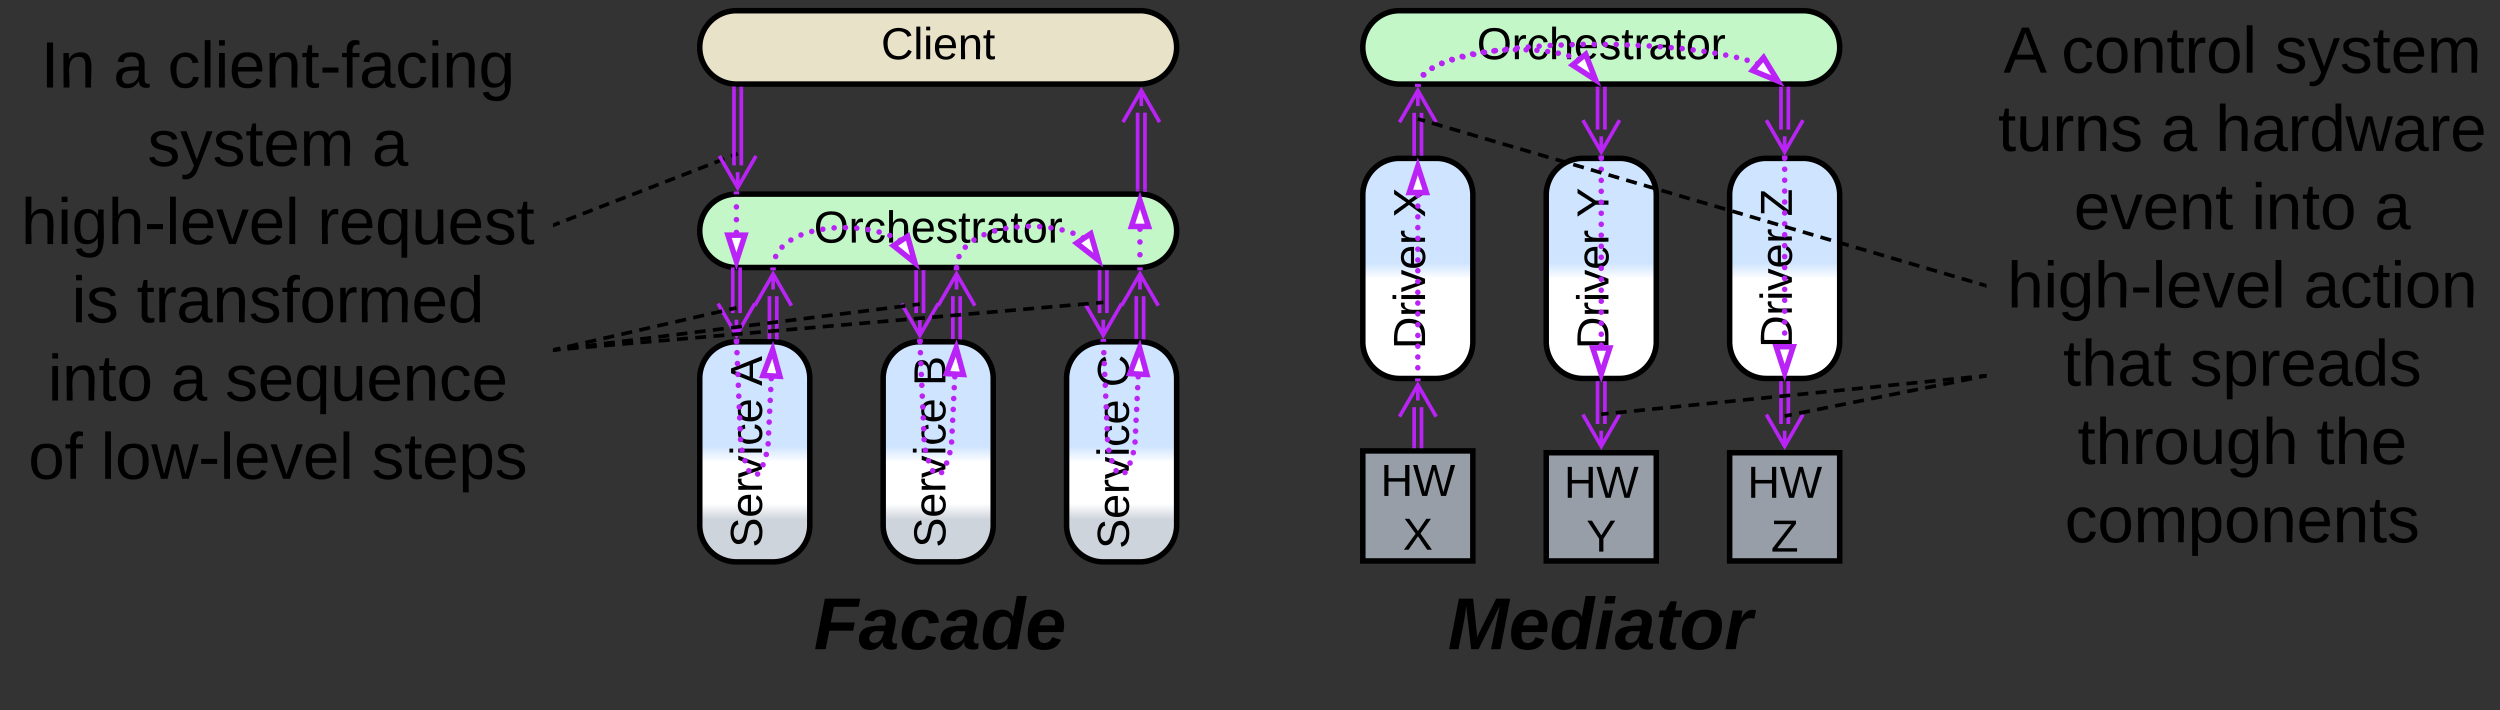 <svg xmlns="http://www.w3.org/2000/svg" xmlns:xlink="http://www.w3.org/1999/xlink" xmlns:lucid="lucid" width="1363" height="387.33"><rect width="100%" height="100%" fill="#333333" stroke="none"/><g transform="translate(-118.5 -434.167)" lucid:page-tab-id="0_0"><path d="M1201.5 441.67a6 6 0 0 1 6-6H1474a6 6 0 0 1 6 6v296.66a6 6 0 0 1-6 6h-266.5a6 6 0 0 1-6-6z" stroke="#000" stroke-opacity="0" stroke-width="3" fill="#fff" fill-opacity="0"/><use xlink:href="#a" transform="matrix(1,0,0,1,1206.5,440.667) translate(4.278 33.116)"/><use xlink:href="#b" transform="matrix(1,0,0,1,1206.5,440.667) translate(35.883 33.116)"/><use xlink:href="#c" transform="matrix(1,0,0,1,1206.5,440.667) translate(152.228 33.116)"/><use xlink:href="#d" transform="matrix(1,0,0,1,1206.5,440.667) translate(1.364 75.783)"/><use xlink:href="#e" transform="matrix(1,0,0,1,1206.5,440.667) translate(90.154 75.783)"/><use xlink:href="#f" transform="matrix(1,0,0,1,1206.5,440.667) translate(119.784 75.783)"/><use xlink:href="#g" transform="matrix(1,0,0,1,1206.5,440.667) translate(42.698 118.45)"/><use xlink:href="#h" transform="matrix(1,0,0,1,1206.5,440.667) translate(139.488 118.45)"/><use xlink:href="#i" transform="matrix(1,0,0,1,1206.5,440.667) translate(206.549 118.45)"/><use xlink:href="#j" transform="matrix(1,0,0,1,1206.5,440.667) translate(6.352 161.116)"/><use xlink:href="#k" transform="matrix(1,0,0,1,1206.5,440.667) translate(167.932 161.116)"/><use xlink:href="#l" transform="matrix(1,0,0,1,1206.5,440.667) translate(36.772 203.783)"/><use xlink:href="#m" transform="matrix(1,0,0,1,1206.5,440.667) translate(105.907 203.783)"/><use xlink:href="#n" transform="matrix(1,0,0,1,1206.5,440.667) translate(44.673 246.45)"/><use xlink:href="#o" transform="matrix(1,0,0,1,1206.5,440.667) translate(174.944 246.45)"/><use xlink:href="#p" transform="matrix(1,0,0,1,1206.5,440.667) translate(37.759 289.116)"/><path d="M500 746a6 6 0 0 1 6-6h249.5a6 6 0 0 1 6 6v68a6 6 0 0 1-6 6H506a6 6 0 0 1-6-6z" stroke="#000" stroke-opacity="0" stroke-width="3" fill="#fff" fill-opacity="0"/><use xlink:href="#q" transform="matrix(1,0,0,1,505,745) translate(57.222 43.094)"/><path d="M860 746a6 6 0 0 1 6-6h249.5a6 6 0 0 1 6 6v68a6 6 0 0 1-6 6H866a6 6 0 0 1-6-6z" stroke="#000" stroke-opacity="0" stroke-width="3" fill="#fff" fill-opacity="0"/><use xlink:href="#r" transform="matrix(1,0,0,1,865,745) translate(42.889 43.094)"/><path d="M120 446a6 6 0 0 1 6-6h288a6 6 0 0 1 6 6v268a6 6 0 0 1-6 6H126a6 6 0 0 1-6-6z" stroke="#000" stroke-opacity="0" stroke-width="3" fill="#fff" fill-opacity="0"/><use xlink:href="#s" transform="matrix(1,0,0,1,125,445) translate(15.815 36.882)"/><use xlink:href="#e" transform="matrix(1,0,0,1,125,445) translate(55.321 36.882)"/><use xlink:href="#t" transform="matrix(1,0,0,1,125,445) translate(84.951 36.882)"/><use xlink:href="#u" transform="matrix(1,0,0,1,125,445) translate(73.938 79.549)"/><use xlink:href="#i" transform="matrix(1,0,0,1,125,445) translate(196.309 79.549)"/><use xlink:href="#j" transform="matrix(1,0,0,1,125,445) translate(5 122.215)"/><use xlink:href="#v" transform="matrix(1,0,0,1,125,445) translate(166.58 122.215)"/><use xlink:href="#w" transform="matrix(1,0,0,1,125,445) translate(32.605 164.882)"/><use xlink:href="#x" transform="matrix(1,0,0,1,125,445) translate(68.062 164.882)"/><use xlink:href="#h" transform="matrix(1,0,0,1,125,445) translate(19.617 207.549)"/><use xlink:href="#e" transform="matrix(1,0,0,1,125,445) translate(86.679 207.549)"/><use xlink:href="#y" transform="matrix(1,0,0,1,125,445) translate(116.309 207.549)"/><use xlink:href="#z" transform="matrix(1,0,0,1,125,445) translate(8.951 250.215)"/><use xlink:href="#A" transform="matrix(1,0,0,1,125,445) translate(48.457 250.215)"/><use xlink:href="#B" transform="matrix(1,0,0,1,125,445) translate(196.111 250.215)"/><path d="M420.93 556.64l2.7-1.04m3.6-1.4l5.38-2.1m3.6-1.38l5.4-2.1m3.58-1.38l5.4-2.1m3.6-1.38l5.38-2.08m3.6-1.4l5.38-2.08m3.6-1.4l5.38-2.08m3.6-1.4l5.38-2.08m3.6-1.4l5.38-2.08m3.6-1.4l5.38-2.08m3.6-1.4l5.4-2.08m3.58-1.4l2.7-1.04" stroke="#000" stroke-width="2" fill="none"/><path d="M421.3 557.54l-1.3.5v-2.1l.6-.22z" stroke="#000" stroke-width=".05" fill="#000"/><path d="M519.7 518.37l.97-.37" stroke="#000" stroke-width="2" fill="none"/><path d="M500 640.5a20 20 0 0 1 20-20h20a20 20 0 0 1 20 20v80a20 20 0 0 1-20 20h-20a20 20 0 0 1-20-20z" stroke="#000" stroke-width="3" fill="url(#C)"/><use xlink:href="#D" transform="matrix(-1.8369701987210297e-16,-1,1,-1.8369701987210297e-16,505,735.5) translate(2.784 28.931)"/><use xlink:href="#E" transform="matrix(-1.8369701987210297e-16,-1,1,-1.8369701987210297e-16,505,735.5) translate(90.92 28.931)"/><path d="M600 640.5a20 20 0 0 1 20-20h20a20 20 0 0 1 20 20v80a20 20 0 0 1-20 20h-20a20 20 0 0 1-20-20z" stroke="#000" stroke-width="3" fill="url(#F)"/><use xlink:href="#D" transform="matrix(-1.8369701987210297e-16,-1,1,-1.8369701987210297e-16,605,735.5) translate(2.784 28.931)"/><use xlink:href="#G" transform="matrix(-1.8369701987210297e-16,-1,1,-1.8369701987210297e-16,605,735.5) translate(90.92 28.931)"/><path d="M700 640.5a20 20 0 0 1 20-20h20a20 20 0 0 1 20 20v80a20 20 0 0 1-20 20h-20a20 20 0 0 1-20-20z" stroke="#000" stroke-width="3" fill="url(#H)"/><use xlink:href="#D" transform="matrix(-1.8369701987210297e-16,-1,1,-1.8369701987210297e-16,705,735.5) translate(2.139 28.931)"/><use xlink:href="#I" transform="matrix(-1.8369701987210297e-16,-1,1,-1.8369701987210297e-16,705,735.5) translate(90.275 28.931)"/><path d="M500 460a20 20 0 0 1 20-20h220a20 20 0 0 1 20 20 20 20 0 0 1-20 20H520a20 20 0 0 1-20-20z" stroke="#000" stroke-width="3" fill="#e8e2c8"/><use xlink:href="#J" transform="matrix(1,0,0,1,505,445) translate(93.872 21.431)"/><path d="M500 560a20 20 0 0 1 20-20h220a20 20 0 0 1 20 20 20 20 0 0 1-20 20H520a20 20 0 0 1-20-20z" stroke="#000" stroke-width="3" fill="#c3f7c8"/><use xlink:href="#K" transform="matrix(1,0,0,1,505,545) translate(57.206 21.431)"/><path d="M522.67 482.5v41.84M518.67 482.5v41.84" stroke="#ba23f6" stroke-width="2" fill="none"/><path d="M523.64 482.53h-1.95v-1.03h1.94zM519.64 481.48v1.05h-1.95v-1.2z" stroke="#ba23f6" stroke-width=".05" fill="#ba23f6"/><path d="M530.67 519.18l-10 17.32-10-17.32m10 17.32V528M738.73 537.55V495.6M742.73 537.55V495.6" stroke="#ba23f6" stroke-width="2" fill="none"/><path d="M739.7 537.53v.97h-1.95v-.97zM743.7 537.53v1.3l-.34-.07-1.6-.13v-1.1z" stroke="#ba23f6" stroke-width=".05" fill="#ba23f6"/><path d="M730.73 500.77l10-17.32 10 17.32m-10-17.32v8.5M522 581v23.84M518 581v23.84M522 581.03V580M518 581.03V580M530 599.68L520 617l-10-17.32M520 617v-8.5M538 618v-22.34M542 618v-22.34" stroke="#ba23f6" stroke-width="2" fill="none"/><path d="M538.98 619H537v-1.03H539zM542.98 619.23l-1.96-.15v-1.1H543z" stroke="#ba23f6" stroke-width=".05" fill="#ba23f6"/><path d="M530 600.82l10-17.32 10 17.32m-10-17.32v8.5M622 582.5v22.34M618 582.5v22.34" stroke="#ba23f6" stroke-width="2" fill="none"/><path d="M622.98 582.53H621v-1.03H623zM618.98 582.53H617v-1.03H619z" stroke="#ba23f6" stroke-width=".05" fill="#ba23f6"/><path d="M630 599.68L620 617l-10-17.32M620 617v-8.5M638 618v-22.34M642 618v-22.34" stroke="#ba23f6" stroke-width="2" fill="none"/><path d="M638.98 617.97V619H637v-1.03zM642.98 617.97v1.26l-1.96-.15v-1.1z" stroke="#ba23f6" stroke-width=".05" fill="#ba23f6"/><path d="M630 600.82l10-17.32 10 17.32m-10-17.32v8.5M722 582.5v22.34M718 582.5v22.34" stroke="#ba23f6" stroke-width="2" fill="none"/><path d="M722.98 582.53H721v-1.03H723zM718.98 582.53H717v-1.03H719z" stroke="#ba23f6" stroke-width=".05" fill="#ba23f6"/><path d="M730 599.68L720 617l-10-17.32M720 617v-8.5M738 618v-22.34M742 618v-22.34" stroke="#ba23f6" stroke-width="2" fill="none"/><path d="M738.98 617.97V619H737v-1.03zM742.98 617.97v1.26l-1.96-.15v-1.1z" stroke="#ba23f6" stroke-width=".05" fill="#ba23f6"/><path d="M730 600.82l10-17.32 10 17.32m-10-17.32v8.5" stroke="#ba23f6" stroke-width="2" fill="none"/><path d="M537.5 640.6a1.5 1.5 0 0 1 1.5-1.5 1.5 1.5 0 0 1 1.5 1.5 1.5 1.5 0 0 1-1.5 1.5 1.5 1.5 0 0 1-1.5-1.5v-.02m-.28 5.95a1.5 1.5 0 0 1 1.5-1.5 1.5 1.5 0 0 1 1.5 1.5 1.5 1.5 0 0 1-1.5 1.5 1.5 1.5 0 0 1-1.5-1.5v-.02m-.3 5.96v-.02a1.5 1.5 0 0 1 1.5-1.5 1.5 1.5 0 0 1 1.5 1.5 1.5 1.5 0 0 1-1.5 1.5 1.5 1.5 0 0 1-1.5-1.5m-.28 5.94v-.02a1.5 1.5 0 0 1 1.5-1.5 1.5 1.5 0 0 1 1.5 1.5 1.5 1.5 0 0 1-1.5 1.5 1.5 1.5 0 0 1-1.5-1.5m-.28 5.94a1.5 1.5 0 0 1 1.5-1.5 1.5 1.5 0 0 1 1.5 1.5 1.5 1.5 0 0 1-1.5 1.5 1.5 1.5 0 0 1-1.5-1.5v-.03m-.3 5.95a1.5 1.5 0 0 1 1.5-1.5 1.5 1.5 0 0 1 1.5 1.5 1.5 1.5 0 0 1-1.5 1.5 1.5 1.5 0 0 1-1.5-1.5v-.03m-.28 5.94a1.5 1.5 0 0 1 1.5-1.5 1.5 1.5 0 0 1 1.5 1.5 1.5 1.5 0 0 1-1.5 1.5 1.5 1.5 0 0 1-1.5-1.5v-.03m-1 5.84v-.02a1.5 1.5 0 0 1 1.5-1.5 1.5 1.5 0 0 1 1.5 1.5 1.5 1.5 0 0 1-1.5 1.5 1.5 1.5 0 0 1-1.5-1.5M533 687.6v-.02a1.5 1.5 0 0 1 1.5-1.5 1.5 1.5 0 0 1 1.5 1.5 1.5 1.5 0 0 1-1.5 1.5 1.5 1.5 0 0 1-1.5-1.5m-2.97 5.04v-.02a1.5 1.5 0 0 1 1.5-1.5 1.5 1.5 0 0 1 1.5 1.5 1.5 1.5 0 0 1-1.5 1.5 1.5 1.5 0 0 1-1.5-1.5m-4.75-1.75v-.02a1.5 1.5 0 0 1 1.5-1.5 1.5 1.5 0 0 1 1.5 1.5 1.5 1.5 0 0 1-1.5 1.5 1.5 1.5 0 0 1-1.5-1.5m-2.13-5.46v-.02a1.5 1.5 0 0 1 1.5-1.5 1.5 1.5 0 0 1 1.5 1.5 1.5 1.5 0 0 1-1.5 1.5 1.5 1.5 0 0 1-1.5-1.5m-1.62-5.7a1.5 1.5 0 0 1 1.5-1.5 1.5 1.5 0 0 1 1.5 1.5 1.5 1.5 0 0 1-1.5 1.5 1.5 1.5 0 0 1-1.5-1.5m-.77-5.82v-.02a1.5 1.5 0 0 1 1.5-1.5 1.5 1.5 0 0 1 1.5 1.5 1.5 1.5 0 0 1-1.5 1.5 1.5 1.5 0 0 1-1.5-1.5m-.25-5.9a1.5 1.5 0 0 1 1.5-1.5 1.5 1.5 0 0 1 1.5 1.5 1.5 1.5 0 0 1-1.5 1.5 1.5 1.5 0 0 1-1.5-1.5v-.03m-.23-5.9a1.5 1.5 0 0 1 1.5-1.5 1.5 1.5 0 0 1 1.5 1.5 1.5 1.5 0 0 1-1.5 1.5 1.5 1.5 0 0 1-1.5-1.5v-.02m-.25-5.9a1.5 1.5 0 0 1 1.5-1.5 1.5 1.5 0 0 1 1.5 1.5 1.5 1.5 0 0 1-1.5 1.5 1.5 1.5 0 0 1-1.5-1.5v-.02m-.24-5.9a1.5 1.5 0 0 1 1.5-1.5 1.5 1.5 0 0 1 1.5 1.5 1.5 1.5 0 0 1-1.5 1.5 1.5 1.5 0 0 1-1.5-1.5v-.03m-.24-5.9a1.5 1.5 0 0 1 1.5-1.5 1.5 1.5 0 0 1 1.5 1.5 1.5 1.5 0 0 1-1.5 1.5 1.5 1.5 0 0 1-1.5-1.5v-.02m-.25-5.9a1.5 1.5 0 0 1 1.5-1.5 1.5 1.5 0 0 1 1.5 1.5 1.5 1.5 0 0 1-1.5 1.5 1.5 1.5 0 0 1-1.5-1.5v-.03m-.25-5.9a1.5 1.5 0 0 1 1.5-1.5 1.5 1.5 0 0 1 1.5 1.5 1.5 1.5 0 0 1-1.5 1.5 1.5 1.5 0 0 1-1.5-1.5v-.02m-.24-5.9a1.5 1.5 0 0 1 1.5-1.5 1.5 1.5 0 0 1 1.5 1.5 1.5 1.5 0 0 1-1.5 1.5 1.5 1.5 0 0 1-1.5-1.5v-.02m-.24-5.9a1.5 1.5 0 0 1 1.5-1.5 1.5 1.5 0 0 1 1.5 1.5 1.5 1.5 0 0 1-1.5 1.5 1.5 1.5 0 0 1-1.5-1.5v-.02" fill="#ba23f6"/><path d="M539.76 624.85l3.95 14.48-9.25-.45z" stroke="#ba23f6" stroke-width="3" fill="#fff"/><path d="M521.54 620.48l-2.95.12-.07-1.5 1.4-.1h1.55z" stroke="#ba23f6" stroke-width=".05" fill="#ba23f6"/><path d="M637.56 639.6a1.5 1.5 0 0 1 1.5-1.5 1.5 1.5 0 0 1 1.5 1.5 1.5 1.5 0 0 1-1.5 1.5 1.5 1.5 0 0 1-1.5-1.5v-.02m-.3 5.96v-.02a1.5 1.5 0 0 1 1.5-1.5 1.5 1.5 0 0 1 1.5 1.5 1.5 1.5 0 0 1-1.5 1.5 1.5 1.5 0 0 1-1.5-1.5m-.28 5.94v-.02a1.5 1.5 0 0 1 1.5-1.5 1.5 1.5 0 0 1 1.5 1.5 1.5 1.5 0 0 1-1.5 1.5 1.5 1.5 0 0 1-1.5-1.5m-.28 5.94a1.5 1.5 0 0 1 1.5-1.5 1.5 1.5 0 0 1 1.5 1.5 1.5 1.5 0 0 1-1.5 1.5 1.5 1.5 0 0 1-1.5-1.5v-.03m-.3 5.95a1.5 1.5 0 0 1 1.5-1.5 1.5 1.5 0 0 1 1.5 1.5 1.5 1.5 0 0 1-1.5 1.5 1.5 1.5 0 0 1-1.5-1.5v-.02m-.28 5.95v-.02a1.5 1.5 0 0 1 1.5-1.5 1.5 1.5 0 0 1 1.5 1.5 1.5 1.5 0 0 1-1.5 1.5 1.5 1.5 0 0 1-1.5-1.5m-.3 5.95a1.5 1.5 0 0 1 1.5-1.5 1.5 1.5 0 0 1 1.5 1.5 1.5 1.5 0 0 1-1.5 1.5 1.5 1.5 0 0 1-1.5-1.5v-.03m-.94 5.84v-.02a1.5 1.5 0 0 1 1.5-1.5 1.5 1.5 0 0 1 1.5 1.5 1.5 1.5 0 0 1-1.5 1.5 1.5 1.5 0 0 1-1.5-1.5m-1.76 5.68v-.02a1.5 1.5 0 0 1 1.5-1.5 1.5 1.5 0 0 1 1.5 1.5 1.5 1.5 0 0 1-1.5 1.5 1.5 1.5 0 0 1-1.5-1.5m-2.76 5.17a1.5 1.5 0 0 1 1.5-1.5 1.5 1.5 0 0 1 1.5 1.5 1.5 1.5 0 0 1-1.5 1.5 1.5 1.5 0 0 1-1.5-1.5v-.03m-4.87-.94a1.5 1.5 0 0 1 1.5-1.5 1.5 1.5 0 0 1 1.5 1.5 1.5 1.5 0 0 1-1.5 1.5 1.5 1.5 0 0 1-1.5-1.5v-.03m-2.28-5.4a1.5 1.5 0 0 1 1.5-1.5 1.5 1.5 0 0 1 1.5 1.5 1.5 1.5 0 0 1-1.5 1.5 1.5 1.5 0 0 1-1.5-1.5v-.02m-1.67-5.66v-.03a1.5 1.5 0 0 1 1.5-1.5 1.5 1.5 0 0 1 1.5 1.5 1.5 1.5 0 0 1-1.5 1.5 1.5 1.5 0 0 1-1.5-1.5m-.7-5.84a1.5 1.5 0 0 1 1.5-1.5 1.5 1.5 0 0 1 1.5 1.5 1.5 1.5 0 0 1-1.5 1.5 1.5 1.5 0 0 1-1.5-1.5v-.03m-.24-5.9a1.5 1.5 0 0 1 1.5-1.5 1.5 1.5 0 0 1 1.5 1.5 1.5 1.5 0 0 1-1.5 1.5 1.5 1.5 0 0 1-1.5-1.5v-.02m-.25-5.9a1.5 1.5 0 0 1 1.5-1.5 1.5 1.5 0 0 1 1.5 1.5 1.5 1.5 0 0 1-1.5 1.5 1.5 1.5 0 0 1-1.5-1.5v-.03m-.25-5.9a1.5 1.5 0 0 1 1.5-1.5 1.5 1.5 0 0 1 1.5 1.5 1.5 1.5 0 0 1-1.5 1.5 1.5 1.5 0 0 1-1.5-1.5v-.02m-.26-5.9a1.5 1.5 0 0 1 1.5-1.5 1.5 1.5 0 0 1 1.5 1.5 1.5 1.5 0 0 1-1.5 1.5 1.5 1.5 0 0 1-1.5-1.5v-.02m-.25-5.9a1.5 1.5 0 0 1 1.5-1.5 1.5 1.5 0 0 1 1.5 1.5 1.5 1.5 0 0 1-1.5 1.5 1.5 1.5 0 0 1-1.5-1.5v-.02m-.27-5.9a1.5 1.5 0 0 1 1.5-1.5 1.5 1.5 0 0 1 1.5 1.5 1.5 1.5 0 0 1-1.5 1.5 1.5 1.5 0 0 1-1.5-1.5v-.02m-.25-5.9a1.5 1.5 0 0 1 1.5-1.5 1.5 1.5 0 0 1 1.5 1.5 1.5 1.5 0 0 1-1.5 1.5 1.5 1.5 0 0 1-1.5-1.5v-.03m-.26-5.9a1.5 1.5 0 0 1 1.5-1.5 1.5 1.5 0 0 1 1.5 1.5 1.5 1.5 0 0 1-1.5 1.5 1.5 1.5 0 0 1-1.5-1.5v-.02m-.25-5.9a1.5 1.5 0 0 1 1.5-1.5 1.5 1.5 0 0 1 1.5 1.5 1.5 1.5 0 0 1-1.5 1.5 1.5 1.5 0 0 1-1.5-1.5v-.02" fill="#ba23f6"/><path d="M639.83 623.85l3.93 14.48-9.26-.46z" stroke="#ba23f6" stroke-width="3" fill="#fff"/><path d="M621.54 620.47l-2.95.13-.07-1.5 1.4-.1h1.55z" stroke="#ba23f6" stroke-width=".05" fill="#ba23f6"/><path d="M737.56 639.6a1.5 1.5 0 0 1 1.5-1.5 1.5 1.5 0 0 1 1.5 1.5 1.5 1.5 0 0 1-1.5 1.5 1.5 1.5 0 0 1-1.5-1.5v-.02m-.3 5.96v-.02a1.5 1.5 0 0 1 1.5-1.5 1.5 1.5 0 0 1 1.5 1.5 1.5 1.5 0 0 1-1.5 1.5 1.5 1.5 0 0 1-1.5-1.5m-.28 5.94v-.02a1.5 1.5 0 0 1 1.5-1.5 1.5 1.5 0 0 1 1.5 1.5 1.5 1.5 0 0 1-1.5 1.5 1.5 1.5 0 0 1-1.5-1.5m-.28 5.94a1.5 1.5 0 0 1 1.5-1.5 1.5 1.5 0 0 1 1.5 1.5 1.5 1.5 0 0 1-1.5 1.5 1.5 1.5 0 0 1-1.5-1.5v-.03m-.3 5.95a1.5 1.5 0 0 1 1.5-1.5 1.5 1.5 0 0 1 1.5 1.5 1.5 1.5 0 0 1-1.5 1.5 1.5 1.5 0 0 1-1.5-1.5v-.02m-.28 5.95v-.02a1.5 1.5 0 0 1 1.5-1.5 1.5 1.5 0 0 1 1.5 1.5 1.5 1.5 0 0 1-1.5 1.5 1.5 1.5 0 0 1-1.5-1.5m-.3 5.95a1.5 1.5 0 0 1 1.5-1.5 1.5 1.5 0 0 1 1.5 1.5 1.5 1.5 0 0 1-1.5 1.5 1.5 1.5 0 0 1-1.5-1.5v-.03m-.94 5.84v-.02a1.5 1.5 0 0 1 1.5-1.5 1.5 1.5 0 0 1 1.5 1.5 1.5 1.5 0 0 1-1.5 1.5 1.5 1.5 0 0 1-1.5-1.5m-1.76 5.68v-.02a1.5 1.5 0 0 1 1.5-1.5 1.5 1.5 0 0 1 1.5 1.5 1.5 1.5 0 0 1-1.5 1.5 1.5 1.5 0 0 1-1.5-1.5m-2.76 5.17a1.5 1.5 0 0 1 1.5-1.5 1.5 1.5 0 0 1 1.5 1.5 1.5 1.5 0 0 1-1.5 1.5 1.5 1.5 0 0 1-1.5-1.5v-.03m-4.87-.94a1.5 1.5 0 0 1 1.5-1.5 1.5 1.5 0 0 1 1.5 1.5 1.5 1.5 0 0 1-1.5 1.5 1.5 1.5 0 0 1-1.5-1.5v-.03m-2.28-5.4a1.5 1.5 0 0 1 1.5-1.5 1.5 1.5 0 0 1 1.5 1.5 1.5 1.5 0 0 1-1.5 1.5 1.5 1.5 0 0 1-1.5-1.5v-.02m-1.67-5.66v-.03a1.5 1.5 0 0 1 1.5-1.5 1.5 1.5 0 0 1 1.5 1.5 1.5 1.5 0 0 1-1.5 1.5 1.5 1.5 0 0 1-1.5-1.5m-.7-5.84a1.5 1.5 0 0 1 1.5-1.5 1.5 1.5 0 0 1 1.5 1.5 1.5 1.5 0 0 1-1.5 1.5 1.5 1.5 0 0 1-1.5-1.5v-.03m-.24-5.9a1.5 1.5 0 0 1 1.5-1.5 1.5 1.5 0 0 1 1.5 1.5 1.5 1.5 0 0 1-1.5 1.5 1.5 1.5 0 0 1-1.5-1.5v-.02m-.25-5.9a1.5 1.5 0 0 1 1.5-1.5 1.5 1.5 0 0 1 1.5 1.5 1.5 1.5 0 0 1-1.5 1.5 1.5 1.5 0 0 1-1.5-1.5v-.03m-.25-5.9a1.5 1.5 0 0 1 1.5-1.5 1.5 1.5 0 0 1 1.5 1.5 1.5 1.5 0 0 1-1.5 1.5 1.5 1.5 0 0 1-1.5-1.5v-.02m-.26-5.9a1.5 1.5 0 0 1 1.5-1.5 1.5 1.5 0 0 1 1.5 1.5 1.5 1.5 0 0 1-1.5 1.5 1.5 1.5 0 0 1-1.5-1.5v-.02m-.25-5.9a1.5 1.5 0 0 1 1.5-1.5 1.5 1.5 0 0 1 1.5 1.5 1.5 1.5 0 0 1-1.5 1.5 1.5 1.5 0 0 1-1.5-1.5v-.02m-.27-5.9a1.5 1.5 0 0 1 1.5-1.5 1.5 1.5 0 0 1 1.5 1.5 1.5 1.5 0 0 1-1.5 1.5 1.5 1.5 0 0 1-1.5-1.5v-.02m-.25-5.9a1.5 1.5 0 0 1 1.5-1.5 1.5 1.5 0 0 1 1.5 1.5 1.5 1.5 0 0 1-1.5 1.5 1.5 1.5 0 0 1-1.5-1.5v-.03m-.26-5.9a1.5 1.5 0 0 1 1.5-1.5 1.5 1.5 0 0 1 1.5 1.5 1.5 1.5 0 0 1-1.5 1.5 1.5 1.5 0 0 1-1.5-1.5v-.02" fill="#ba23f6"/><path d="M739.83 623.85l3.93 14.48-9.26-.46z" stroke="#ba23f6" stroke-width="3" fill="#fff"/><path d="M721.54 620.47l-2.95.13-.07-1.5 1.4-.1h1.55z" stroke="#ba23f6" stroke-width=".05" fill="#ba23f6"/><path d="M607.74 565.2a1.5 1.5 0 0 1 1.5-1.5 1.5 1.5 0 0 1 1.5 1.5 1.5 1.5 0 0 1-1.5 1.5 1.5 1.5 0 0 1-1.5-1.5v-.02m-5.58-2.62a1.5 1.5 0 0 1 1.5-1.5 1.5 1.5 0 0 1 1.5 1.5 1.5 1.5 0 0 1-1.5 1.5 1.5 1.5 0 0 1-1.5-1.5v-.03m-5.88-1.86v-.02a1.5 1.5 0 0 1 1.5-1.5 1.5 1.5 0 0 1 1.5 1.5 1.5 1.5 0 0 1-1.5 1.5 1.5 1.5 0 0 1-1.5-1.5m-6.04-1.3a1.5 1.5 0 0 1 1.5-1.5 1.5 1.5 0 0 1 1.5 1.5 1.5 1.5 0 0 1-1.5 1.5 1.5 1.5 0 0 1-1.5-1.5v-.02m-6.14-.74v-.02a1.5 1.5 0 0 1 1.5-1.5 1.5 1.5 0 0 1 1.5 1.5 1.5 1.5 0 0 1-1.5 1.5 1.5 1.5 0 0 1-1.5-1.5v-.02m-6.17-.27v-.02a1.5 1.5 0 0 1 1.5-1.5 1.5 1.5 0 0 1 1.5 1.5 1.5 1.5 0 0 1-1.5 1.5 1.5 1.5 0 0 1-1.5-1.5v-.02m-6.18.2v-.03a1.5 1.5 0 0 1 1.5-1.5 1.5 1.5 0 0 1 1.5 1.5 1.5 1.5 0 0 1-1.5 1.5 1.5 1.5 0 0 1-1.5-1.5m-6.14.73a1.5 1.5 0 0 1 1.5-1.5 1.5 1.5 0 0 1 1.5 1.5 1.5 1.5 0 0 1-1.5 1.5 1.5 1.5 0 0 1-1.5-1.5v-.03m-6.05 1.26v-.02a1.5 1.5 0 0 1 1.5-1.5 1.5 1.5 0 0 1 1.5 1.5 1.5 1.5 0 0 1-1.5 1.5 1.5 1.5 0 0 1-1.5-1.5v-.02m-5.87 1.96v-.02a1.5 1.5 0 0 1 1.5-1.5 1.5 1.5 0 0 1 1.5 1.5 1.5 1.5 0 0 1-1.5 1.5 1.5 1.5 0 0 1-1.5-1.5m-5.5 2.8v-.02a1.5 1.5 0 0 1 1.5-1.5 1.5 1.5 0 0 1 1.5 1.5 1.5 1.5 0 0 1-1.5 1.5 1.5 1.5 0 0 1-1.5-1.5m-4.83 3.86a1.5 1.5 0 0 1 1.5-1.5 1.5 1.5 0 0 1 1.5 1.5 1.5 1.5 0 0 1-1.5 1.5 1.5 1.5 0 0 1-1.5-1.5v-.03m-3.47 5.13V574a1.5 1.5 0 0 1 1.5-1.5 1.5 1.5 0 0 1 1.5 1.5 1.5 1.5 0 0 1-1.5 1.5 1.5 1.5 0 0 1-1.5-1.5" fill="#ba23f6"/><path d="M617.33 577.45l-11.74-9.35 7.73-5.1z" stroke="#ba23f6" stroke-width="3" fill="#fff"/><path d="M541.48 581.5h-2.96l-.03-1.5 2.94-.07z" stroke="#ba23f6" stroke-width=".05" fill="#ba23f6"/><path d="M707.6 563.85v-.02a1.5 1.5 0 0 1 1.5-1.5 1.5 1.5 0 0 1 1.5 1.5 1.5 1.5 0 0 1-1.5 1.5 1.5 1.5 0 0 1-1.5-1.5m-5.63-2.52a1.5 1.5 0 0 1 1.5-1.5 1.5 1.5 0 0 1 1.5 1.5 1.5 1.5 0 0 1-1.5 1.5 1.5 1.5 0 0 1-1.5-1.5v-.02m-5.9-1.77a1.5 1.5 0 0 1 1.5-1.5 1.5 1.5 0 0 1 1.5 1.5 1.5 1.5 0 0 1-1.5 1.5 1.5 1.5 0 0 1-1.5-1.5v-.02m-6.08-1.1v-.03a1.5 1.5 0 0 1 1.5-1.5 1.5 1.5 0 0 1 1.5 1.5 1.5 1.5 0 0 1-1.5 1.5 1.5 1.5 0 0 1-1.5-1.5m-6.16-.64a1.5 1.5 0 0 1 1.5-1.5 1.5 1.5 0 0 1 1.5 1.5 1.5 1.5 0 0 1-1.5 1.5 1.5 1.5 0 0 1-1.5-1.5v-.02m-6.18-.15v-.02a1.5 1.5 0 0 1 1.5-1.5 1.5 1.5 0 0 1 1.5 1.5 1.5 1.5 0 0 1-1.5 1.5 1.5 1.5 0 0 1-1.5-1.5m-6.17.37a1.5 1.5 0 0 1 1.5-1.5 1.5 1.5 0 0 1 1.5 1.5 1.5 1.5 0 0 1-1.5 1.5 1.5 1.5 0 0 1-1.5-1.5v-.03m-6.13.85v-.02a1.5 1.5 0 0 1 1.5-1.5 1.5 1.5 0 0 1 1.5 1.5 1.5 1.5 0 0 1-1.5 1.5 1.5 1.5 0 0 1-1.5-1.5v-.02m-6.02 1.4a1.5 1.5 0 0 1 1.5-1.5 1.5 1.5 0 0 1 1.5 1.5 1.5 1.5 0 0 1-1.5 1.5 1.5 1.5 0 0 1-1.5-1.5v-.02m-5.84 2.08v-.02a1.5 1.5 0 0 1 1.5-1.5 1.5 1.5 0 0 1 1.5 1.5 1.5 1.5 0 0 1-1.5 1.5 1.5 1.5 0 0 1-1.5-1.5m-5.46 2.88v-.02a1.5 1.5 0 0 1 1.5-1.5 1.5 1.5 0 0 1 1.5 1.5 1.5 1.5 0 0 1-1.5 1.5 1.5 1.5 0 0 1-1.5-1.5m-4.75 3.94a1.5 1.5 0 0 1 1.5-1.5 1.5 1.5 0 0 1 1.5 1.5 1.5 1.5 0 0 1-1.5 1.5 1.5 1.5 0 0 1-1.5-1.5v-.03m-3.43 5.15a1.5 1.5 0 0 1 1.5-1.5 1.5 1.5 0 0 1 1.5 1.5 1.5 1.5 0 0 1-1.5 1.5 1.5 1.5 0 0 1-1.5-1.5v-.03M638.5 580V580a1.5 1.5 0 0 1 1.5-1.5 1.5 1.5 0 0 1 1.5 1.5 1.5 1.5 0 0 1-1.5 1.5 1.5 1.5 0 0 1-1.5-1.5" fill="#ba23f6"/><path d="M717.3 575.97l-11.83-9.24 7.7-5.18z" stroke="#ba23f6" stroke-width="3" fill="#fff"/><path d="M641.48 581.5h-2.96l-.03-1.5 2.94-.07z" stroke="#ba23f6" stroke-width=".05" fill="#ba23f6"/><path d="M738.5 559.13a1.5 1.5 0 0 1 1.5-1.5 1.5 1.5 0 0 1 1.5 1.5 1.5 1.5 0 0 1-1.5 1.5 1.5 1.5 0 0 1-1.5-1.5v-.02m0 7v-.02a1.5 1.5 0 0 1 1.5-1.5 1.5 1.5 0 0 1 1.5 1.5 1.5 1.5 0 0 1-1.5 1.5 1.5 1.5 0 0 1-1.5-1.5m0 6.97a1.5 1.5 0 0 1 1.5-1.5 1.5 1.5 0 0 1 1.5 1.5 1.5 1.5 0 0 1-1.5 1.5 1.5 1.5 0 0 1-1.5-1.5v-.02" fill="#ba23f6"/><path d="M740 543.35l4.64 14.27h-9.27z" stroke="#ba23f6" stroke-width="3" fill="#fff"/><path d="M741.48 581.4l-1.42.1h-1.53v-1.54h2.95z" stroke="#ba23f6" stroke-width=".05" fill="#ba23f6"/><path d="M518.5 560.9v-.02a1.5 1.5 0 0 1 1.5-1.5 1.5 1.5 0 0 1 1.5 1.5 1.5 1.5 0 0 1-1.5 1.5 1.5 1.5 0 0 1-1.5-1.5m0-6.95a1.5 1.5 0 0 1 1.5-1.5 1.5 1.5 0 0 1 1.5 1.5 1.5 1.5 0 0 1-1.5 1.5 1.5 1.5 0 0 1-1.5-1.5v-.02m0-6.92v-.02a1.5 1.5 0 0 1 1.5-1.5 1.5 1.5 0 0 1 1.5 1.5 1.5 1.5 0 0 1-1.5 1.5 1.5 1.5 0 0 1-1.5-1.5" fill="#ba23f6"/><path d="M520 576.65l-4.63-14.27h9.26z" stroke="#ba23f6" stroke-width="3" fill="#fff"/><path d="M521.48 540.04h-2.96v-1.43l1.42-.1h1.53z" stroke="#ba23f6" stroke-width=".05" fill="#ba23f6"/><path d="M861.5 540.5a20 20 0 0 1 20-20h20a20 20 0 0 1 20 20v80a20 20 0 0 1-20 20h-20a20 20 0 0 1-20-20z" stroke="#000" stroke-width="3" fill="url(#L)"/><use xlink:href="#M" transform="matrix(-1.8369701987210297e-16,-1,1,-1.8369701987210297e-16,866.5,635.5) translate(11 28.931)"/><use xlink:href="#N" transform="matrix(-1.8369701987210297e-16,-1,1,-1.8369701987210297e-16,866.5,635.5) translate(82.704 28.931)"/><path d="M961.5 540.5a20 20 0 0 1 20-20h20a20 20 0 0 1 20 20v80a20 20 0 0 1-20 20h-20a20 20 0 0 1-20-20z" stroke="#000" stroke-width="3" fill="url(#O)"/><use xlink:href="#M" transform="matrix(-1.8369701987210297e-16,-1,1,-1.8369701987210297e-16,966.5,635.5) translate(11 28.931)"/><use xlink:href="#P" transform="matrix(-1.8369701987210297e-16,-1,1,-1.8369701987210297e-16,966.5,635.5) translate(82.704 28.931)"/><path d="M1061.5 540.5a20 20 0 0 1 20-20h20a20 20 0 0 1 20 20v80a20 20 0 0 1-20 20h-20a20 20 0 0 1-20-20z" stroke="#000" stroke-width="3" fill="url(#Q)"/><use xlink:href="#M" transform="matrix(-1.8369701987210297e-16,-1,1,-1.8369701987210297e-16,1066.5,635.5) translate(11.713 28.931)"/><use xlink:href="#R" transform="matrix(-1.8369701987210297e-16,-1,1,-1.8369701987210297e-16,1066.5,635.5) translate(83.417 28.931)"/><path d="M861.5 460a20 20 0 0 1 20-20h220a20 20 0 0 1 20 20 20 20 0 0 1-20 20h-220a20 20 0 0 1-20-20z" stroke="#000" stroke-width="3" fill="#c3f7c8"/><use xlink:href="#K" transform="matrix(1,0,0,1,866.5,445) translate(57.206 21.431)"/><path d="M889.5 518v-22.34M893.5 518v-22.34" stroke="#ba23f6" stroke-width="2" fill="none"/><path d="M890.48 519h-1.96v-1.03h1.96zM894.48 519h-1.96v-1.03h1.96z" stroke="#ba23f6" stroke-width=".05" fill="#ba23f6"/><path d="M881.5 500.82l10-17.32 10 17.32m-10-17.32v8.5M993.5 482.5v22.34M989.5 482.5v22.34" stroke="#ba23f6" stroke-width="2" fill="none"/><path d="M994.48 482.53h-1.96v-1.03h1.96zM990.48 482.53h-1.96v-1.03h1.96z" stroke="#ba23f6" stroke-width=".05" fill="#ba23f6"/><path d="M1001.5 499.68l-10 17.32-10-17.32m10 17.32v-8.5M1093.5 482.5v22.34M1089.5 482.5v22.34" stroke="#ba23f6" stroke-width="2" fill="none"/><path d="M1094.47 482.53h-1.94v-1.03h1.94zM1090.47 482.53h-1.94v-1.03h1.94z" stroke="#ba23f6" stroke-width=".05" fill="#ba23f6"/><path d="M1101.5 499.68l-10 17.32-10-17.32m10 17.32v-8.5" stroke="#ba23f6" stroke-width="2" fill="none"/><path d="M977.8 466.57v-.02a1.5 1.5 0 0 1 1.5-1.5 1.5 1.5 0 0 1 1.5 1.5 1.5 1.5 0 0 1-1.5 1.5 1.5 1.5 0 0 1-1.5-1.5m-5.53-1.95a1.5 1.5 0 0 1 1.5-1.5 1.5 1.5 0 0 1 1.5 1.5 1.5 1.5 0 0 1-1.5 1.5 1.5 1.5 0 0 1-1.5-1.5v-.03m-5.7-1.37v-.02a1.5 1.5 0 0 1 1.5-1.5 1.5 1.5 0 0 1 1.5 1.5 1.5 1.5 0 0 1-1.5 1.5 1.5 1.5 0 0 1-1.5-1.5m-5.8-.94v-.02a1.5 1.5 0 0 1 1.5-1.5 1.5 1.5 0 0 1 1.5 1.5 1.5 1.5 0 0 1-1.5 1.5 1.5 1.5 0 0 1-1.5-1.5v-.02m-5.83-.58v-.02a1.5 1.5 0 0 1 1.5-1.5 1.5 1.5 0 0 1 1.5 1.5 1.5 1.5 0 0 1-1.5 1.5 1.5 1.5 0 0 1-1.5-1.5m-5.87-.3a1.5 1.5 0 0 1 1.5-1.5 1.5 1.5 0 0 1 1.5 1.5 1.5 1.5 0 0 1-1.5 1.5 1.5 1.5 0 0 1-1.5-1.5v-.02m-5.87 0v-.02a1.5 1.5 0 0 1 1.5-1.5 1.5 1.5 0 0 1 1.5 1.5 1.5 1.5 0 0 1-1.5 1.5 1.5 1.5 0 0 1-1.5-1.5v-.02m-5.86.24a1.5 1.5 0 0 1 1.5-1.5 1.5 1.5 0 0 1 1.5 1.5 1.5 1.5 0 0 1-1.5 1.5 1.5 1.5 0 0 1-1.5-1.5v-.03m-5.86.48a1.5 1.5 0 0 1 1.5-1.5 1.5 1.5 0 0 1 1.5 1.5 1.5 1.5 0 0 1-1.5 1.5 1.5 1.5 0 0 1-1.5-1.5v-.03m-5.83.74v-.02a1.5 1.5 0 0 1 1.5-1.5 1.5 1.5 0 0 1 1.5 1.5 1.5 1.5 0 0 1-1.5 1.5 1.5 1.5 0 0 1-1.5-1.5m-5.8 1v-.02a1.5 1.5 0 0 1 1.5-1.5 1.5 1.5 0 0 1 1.5 1.5 1.5 1.5 0 0 1-1.5 1.5 1.5 1.5 0 0 1-1.5-1.5m-5.7 1.3a1.5 1.5 0 0 1 1.5-1.5 1.5 1.5 0 0 1 1.5 1.5 1.5 1.5 0 0 1-1.5 1.5 1.5 1.5 0 0 1-1.5-1.5v-.02m-5.65 1.67a1.5 1.5 0 0 1 1.5-1.5 1.5 1.5 0 0 1 1.5 1.5 1.5 1.5 0 0 1-1.5 1.5 1.5 1.5 0 0 1-1.5-1.5v-.03m-5.48 2.14v-.02a1.5 1.5 0 0 1 1.5-1.5 1.5 1.5 0 0 1 1.5 1.5 1.5 1.5 0 0 1-1.5 1.5 1.5 1.5 0 0 1-1.5-1.5m-5.2 2.75v-.03a1.5 1.5 0 0 1 1.5-1.5 1.5 1.5 0 0 1 1.5 1.5 1.5 1.5 0 0 1-1.5 1.5 1.5 1.5 0 0 1-1.5-1.5m-4.56 3.68v-.02a1.5 1.5 0 0 1 1.5-1.5 1.5 1.5 0 0 1 1.5 1.5 1.5 1.5 0 0 1-1.5 1.5 1.5 1.5 0 0 1-1.5-1.5" fill="#ba23f6"/><path d="M988.43 477.74l-12.6-8.12 7.17-5.86z" stroke="#ba23f6" stroke-width="3" fill="#fff"/><path d="M893.15 480.15l-.16 1.35h-3l.22-1.7z" stroke="#ba23f6" stroke-width=".05" fill="#ba23f6"/><path d="M1075.25 468.87v-.02a1.5 1.5 0 0 1 1.5-1.5 1.5 1.5 0 0 1 1.5 1.5 1.5 1.5 0 0 1-1.5 1.5 1.5 1.5 0 0 1-1.5-1.5m-5.7-1.83V467a1.5 1.5 0 0 1 1.5-1.5 1.5 1.5 0 0 1 1.5 1.5 1.5 1.5 0 0 1-1.5 1.5 1.5 1.5 0 0 1-1.5-1.5m-5.8-1.5v-.03a1.5 1.5 0 0 1 1.5-1.5 1.5 1.5 0 0 1 1.5 1.5 1.5 1.5 0 0 1-1.5 1.5 1.5 1.5 0 0 1-1.5-1.5v-.02m-5.88-1.23v-.02a1.5 1.5 0 0 1 1.5-1.5 1.5 1.5 0 0 1 1.5 1.5 1.5 1.5 0 0 1-1.5 1.5 1.5 1.5 0 0 1-1.5-1.5m-5.9-1.05v-.02a1.5 1.5 0 0 1 1.5-1.5 1.5 1.5 0 0 1 1.5 1.5 1.5 1.5 0 0 1-1.5 1.5 1.5 1.5 0 0 1-1.5-1.5m-5.93-.95v-.02a1.5 1.5 0 0 1 1.5-1.5 1.5 1.5 0 0 1 1.5 1.5 1.5 1.5 0 0 1-1.5 1.5 1.5 1.5 0 0 1-1.5-1.5m-5.95-.75a1.5 1.5 0 0 1 1.5-1.5 1.5 1.5 0 0 1 1.5 1.5 1.5 1.5 0 0 1-1.5 1.5 1.5 1.5 0 0 1-1.5-1.5v-.02m-5.97-.72v-.02a1.5 1.5 0 0 1 1.5-1.5 1.5 1.5 0 0 1 1.5 1.5 1.5 1.5 0 0 1-1.5 1.5 1.5 1.5 0 0 1-1.5-1.5m-5.98-.5a1.5 1.5 0 0 1 1.5-1.5 1.5 1.5 0 0 1 1.5 1.5 1.5 1.5 0 0 1-1.5 1.5 1.5 1.5 0 0 1-1.5-1.5v-.03m-5.98-.47v-.02a1.5 1.5 0 0 1 1.5-1.5 1.5 1.5 0 0 1 1.5 1.5 1.5 1.5 0 0 1-1.5 1.5 1.5 1.5 0 0 1-1.5-1.5m-6-.42a1.5 1.5 0 0 1 1.5-1.5 1.5 1.5 0 0 1 1.5 1.5 1.5 1.5 0 0 1-1.5 1.5 1.5 1.5 0 0 1-1.5-1.5v-.03m-6-.23v-.02a1.5 1.5 0 0 1 1.5-1.5 1.5 1.5 0 0 1 1.5 1.5 1.5 1.5 0 0 1-1.5 1.5 1.5 1.5 0 0 1-1.5-1.5m-5.98-.25v-.02a1.5 1.5 0 0 1 1.5-1.5 1.5 1.5 0 0 1 1.5 1.5 1.5 1.5 0 0 1-1.5 1.5 1.5 1.5 0 0 1-1.5-1.5m-6-.24v-.02a1.5 1.5 0 0 1 1.5-1.5 1.5 1.5 0 0 1 1.5 1.5 1.5 1.5 0 0 1-1.5 1.5 1.5 1.5 0 0 1-1.5-1.5v-.02m-6 0a1.5 1.5 0 0 1 1.5-1.5 1.5 1.5 0 0 1 1.5 1.5 1.5 1.5 0 0 1-1.5 1.5 1.5 1.5 0 0 1-1.5-1.5m-6.02 0v-.02a1.5 1.5 0 0 1 1.5-1.5 1.5 1.5 0 0 1 1.5 1.5 1.5 1.5 0 0 1-1.5 1.5 1.5 1.5 0 0 1-1.5-1.5m-6 0v-.02a1.5 1.5 0 0 1 1.5-1.5 1.5 1.5 0 0 1 1.5 1.5 1.5 1.5 0 0 1-1.5 1.5 1.5 1.5 0 0 1-1.5-1.5m-6 .16a1.5 1.5 0 0 1 1.5-1.5 1.5 1.5 0 0 1 1.5 1.5 1.5 1.5 0 0 1-1.5 1.5 1.5 1.5 0 0 1-1.5-1.5v-.03m-6 .26a1.5 1.5 0 0 1 1.5-1.5 1.5 1.5 0 0 1 1.5 1.5 1.5 1.5 0 0 1-1.5 1.5 1.5 1.5 0 0 1-1.5-1.5v-.02m-6 .26a1.5 1.5 0 0 1 1.5-1.5 1.5 1.5 0 0 1 1.5 1.5 1.5 1.5 0 0 1-1.5 1.5 1.5 1.5 0 0 1-1.5-1.5v-.03m-6 .4a1.5 1.5 0 0 1 1.5-1.5 1.5 1.5 0 0 1 1.5 1.5 1.5 1.5 0 0 1-1.5 1.5 1.5 1.5 0 0 1-1.5-1.5v-.02m-5.97.5a1.5 1.5 0 0 1 1.5-1.5 1.5 1.5 0 0 1 1.5 1.5 1.5 1.5 0 0 1-1.5 1.5 1.5 1.5 0 0 1-1.5-1.5v-.02m-5.98.5a1.5 1.5 0 0 1 1.5-1.5 1.5 1.5 0 0 1 1.5 1.5 1.5 1.5 0 0 1-1.5 1.5 1.5 1.5 0 0 1-1.5-1.5v-.02m-5.96.76v-.02a1.5 1.5 0 0 1 1.5-1.5 1.5 1.5 0 0 1 1.5 1.5 1.5 1.5 0 0 1-1.5 1.5 1.5 1.5 0 0 1-1.5-1.5m-5.96.75a1.5 1.5 0 0 1 1.5-1.5 1.5 1.5 0 0 1 1.5 1.5 1.5 1.5 0 0 1-1.5 1.5 1.5 1.5 0 0 1-1.5-1.5v-.03m-5.92 1a1.5 1.5 0 0 1 1.5-1.5 1.5 1.5 0 0 1 1.5 1.5 1.5 1.5 0 0 1-1.5 1.5 1.5 1.5 0 0 1-1.5-1.5v-.02m-5.9 1.14v-.02a1.5 1.5 0 0 1 1.5-1.5 1.5 1.5 0 0 1 1.5 1.5 1.5 1.5 0 0 1-1.5 1.5 1.5 1.5 0 0 1-1.5-1.5m-5.85 1.34a1.5 1.5 0 0 1 1.5-1.5 1.5 1.5 0 0 1 1.5 1.5 1.5 1.5 0 0 1-1.5 1.5 1.5 1.5 0 0 1-1.5-1.5v-.03m-5.8 1.64a1.5 1.5 0 0 1 1.5-1.5 1.5 1.5 0 0 1 1.5 1.5 1.5 1.5 0 0 1-1.5 1.5 1.5 1.5 0 0 1-1.5-1.5v-.03m-5.65 2.03a1.5 1.5 0 0 1 1.5-1.5 1.5 1.5 0 0 1 1.5 1.5 1.5 1.5 0 0 1-1.5 1.5 1.5 1.5 0 0 1-1.5-1.5v-.03m-5.42 2.6v-.02a1.5 1.5 0 0 1 1.5-1.5 1.5 1.5 0 0 1 1.5 1.5 1.5 1.5 0 0 1-1.5 1.5 1.5 1.5 0 0 1-1.5-1.5m-4.8 3.58v-.02a1.5 1.5 0 0 1 1.5-1.5 1.5 1.5 0 0 1 1.5 1.5 1.5 1.5 0 0 1-1.5 1.5 1.5 1.5 0 0 1-1.5-1.5" fill="#ba23f6"/><path d="M1087.82 478.34l-13.85-5.77 6.03-7.03z" stroke="#ba23f6" stroke-width="3" fill="#fff"/><path d="M892.98 481.5h-2.96l-.06-1.48 2.95-.12z" stroke="#ba23f6" stroke-width=".05" fill="#ba23f6"/><path d="M861.5 680h60v60h-60z" stroke="#000" stroke-width="3" fill="#979ea8"/><use xlink:href="#S" transform="matrix(1,0,0,1,866.5,685) translate(4.698 19.556)"/><use xlink:href="#N" transform="matrix(1,0,0,1,866.5,685) translate(16.852 48.889)"/><path d="M961.5 681h60v59h-60z" stroke="#000" stroke-width="3" fill="#979ea8"/><use xlink:href="#S" transform="matrix(1,0,0,1,966.5,686) translate(4.698 19.556)"/><use xlink:href="#P" transform="matrix(1,0,0,1,966.5,686) translate(16.852 48.889)"/><path d="M1061.5 681h60v59h-60z" stroke="#000" stroke-width="3" fill="#979ea8"/><use xlink:href="#S" transform="matrix(1,0,0,1,1066.5,686) translate(4.698 19.556)"/><use xlink:href="#R" transform="matrix(1,0,0,1,1066.5,686) translate(17.565 48.889)"/><path d="M889.5 677.5v-21.34M893.5 677.5v-21.34" stroke="#ba23f6" stroke-width="2" fill="none"/><path d="M890.48 678.5h-1.96v-1.03h1.96zM894.48 678.5h-1.96v-1.03h1.96z" stroke="#ba23f6" stroke-width=".05" fill="#ba23f6"/><path d="M881.5 661.32l10-17.32 10 17.32m-10-17.32v8.5M993.5 643v22.34M989.5 643v22.34" stroke="#ba23f6" stroke-width="2" fill="none"/><path d="M994.48 643.03h-1.96V642h1.96zM990.48 643.03h-1.96V642h1.96z" stroke="#ba23f6" stroke-width=".05" fill="#ba23f6"/><path d="M1001.5 660.18l-10 17.32-10-17.32m10 17.32V669M1093.5 643v22.34M1089.5 643v22.34" stroke="#ba23f6" stroke-width="2" fill="none"/><path d="M1094.47 643.03h-1.94V642h1.94zM1090.47 643.03h-1.94V642h1.94z" stroke="#ba23f6" stroke-width=".05" fill="#ba23f6"/><path d="M1101.5 660.18l-10 17.32-10-17.32m10 17.32V669" stroke="#ba23f6" stroke-width="2" fill="none"/><path d="M890 540.63a1.5 1.5 0 0 1 1.5-1.5 1.5 1.5 0 0 1 1.5 1.5 1.5 1.5 0 0 1-1.5 1.5 1.5 1.5 0 0 1-1.5-1.5v-.02m0 5.9a1.5 1.5 0 0 1 1.5-1.5 1.5 1.5 0 0 1 1.5 1.5 1.5 1.5 0 0 1-1.5 1.5 1.5 1.5 0 0 1-1.5-1.5v-.02m0 5.9a1.5 1.5 0 0 1 1.5-1.5 1.5 1.5 0 0 1 1.5 1.5 1.5 1.5 0 0 1-1.5 1.5 1.5 1.5 0 0 1-1.5-1.5v-.02m0 5.9a1.5 1.5 0 0 1 1.5-1.5 1.5 1.5 0 0 1 1.5 1.5 1.5 1.5 0 0 1-1.5 1.5 1.5 1.5 0 0 1-1.5-1.5v-.03m0 5.9a1.5 1.5 0 0 1 1.5-1.5 1.5 1.5 0 0 1 1.5 1.5 1.5 1.5 0 0 1-1.5 1.5 1.5 1.5 0 0 1-1.5-1.5v-.02m0 5.9a1.5 1.5 0 0 1 1.5-1.5 1.5 1.5 0 0 1 1.5 1.5 1.5 1.5 0 0 1-1.5 1.5 1.5 1.5 0 0 1-1.5-1.5v-.02m0 5.9a1.5 1.5 0 0 1 1.5-1.5 1.5 1.5 0 0 1 1.5 1.5 1.5 1.5 0 0 1-1.5 1.5 1.5 1.5 0 0 1-1.5-1.5v-.02m0 5.9a1.5 1.5 0 0 1 1.5-1.5 1.5 1.5 0 0 1 1.5 1.5 1.5 1.5 0 0 1-1.5 1.5 1.5 1.5 0 0 1-1.5-1.5v-.03m0 5.9a1.5 1.5 0 0 1 1.5-1.5 1.5 1.5 0 0 1 1.5 1.5 1.5 1.5 0 0 1-1.5 1.5 1.5 1.5 0 0 1-1.5-1.5v-.02m0 5.9a1.5 1.5 0 0 1 1.5-1.5 1.5 1.5 0 0 1 1.5 1.5 1.5 1.5 0 0 1-1.5 1.5 1.5 1.5 0 0 1-1.5-1.5v-.02m0 5.9a1.5 1.5 0 0 1 1.5-1.5 1.5 1.5 0 0 1 1.5 1.5 1.5 1.5 0 0 1-1.5 1.5 1.5 1.5 0 0 1-1.5-1.5v-.02m0 5.9a1.5 1.5 0 0 1 1.5-1.5 1.5 1.5 0 0 1 1.5 1.5 1.5 1.5 0 0 1-1.5 1.5 1.5 1.5 0 0 1-1.5-1.5v-.03m0 5.9a1.5 1.5 0 0 1 1.5-1.5 1.5 1.5 0 0 1 1.5 1.5 1.5 1.5 0 0 1-1.5 1.5 1.5 1.5 0 0 1-1.5-1.5v-.02m0 5.9a1.5 1.5 0 0 1 1.5-1.5 1.5 1.5 0 0 1 1.5 1.5 1.5 1.5 0 0 1-1.5 1.5 1.5 1.5 0 0 1-1.5-1.5v-.02m0 5.9a1.5 1.5 0 0 1 1.5-1.5 1.5 1.5 0 0 1 1.5 1.5 1.5 1.5 0 0 1-1.5 1.5 1.5 1.5 0 0 1-1.5-1.5v-.02m0 5.9a1.5 1.5 0 0 1 1.5-1.5 1.5 1.5 0 0 1 1.5 1.5 1.5 1.5 0 0 1-1.5 1.5 1.5 1.5 0 0 1-1.5-1.5v-.03m0 5.9a1.5 1.5 0 0 1 1.5-1.5 1.5 1.5 0 0 1 1.5 1.5 1.5 1.5 0 0 1-1.5 1.5 1.5 1.5 0 0 1-1.5-1.5v-.02" fill="#ba23f6"/><path d="M891.5 524.85l4.63 14.27h-9.26z" stroke="#ba23f6" stroke-width="3" fill="#fff"/><path d="M892.98 642H890v-1.54H893z" stroke="#ba23f6" stroke-width=".05" fill="#ba23f6"/><path d="M990 520.5a1.5 1.5 0 0 1 1.5-1.5 1.5 1.5 0 0 1 1.5 1.5 1.5 1.5 0 0 1-1.5 1.5 1.5 1.5 0 0 1-1.5-1.5m0 6a1.5 1.5 0 0 1 1.5-1.5 1.5 1.5 0 0 1 1.5 1.5 1.5 1.5 0 0 1-1.5 1.5 1.5 1.5 0 0 1-1.5-1.5v-.02m0 6.02a1.5 1.5 0 0 1 1.5-1.5 1.5 1.5 0 0 1 1.5 1.5 1.5 1.5 0 0 1-1.5 1.5 1.5 1.5 0 0 1-1.5-1.5v-.03m0 6.02v-.02a1.5 1.5 0 0 1 1.5-1.5 1.5 1.5 0 0 1 1.5 1.5 1.5 1.5 0 0 1-1.5 1.5 1.5 1.5 0 0 1-1.5-1.5v-.02m0 6.03v-.03a1.5 1.5 0 0 1 1.5-1.5 1.5 1.5 0 0 1 1.5 1.5 1.5 1.5 0 0 1-1.5 1.5 1.5 1.5 0 0 1-1.5-1.5m0 6a1.5 1.5 0 0 1 1.5-1.5 1.5 1.5 0 0 1 1.5 1.5 1.5 1.5 0 0 1-1.5 1.5 1.5 1.5 0 0 1-1.5-1.5v-.02m0 6.02a1.5 1.5 0 0 1 1.5-1.5 1.5 1.5 0 0 1 1.5 1.5 1.5 1.5 0 0 1-1.5 1.5 1.5 1.5 0 0 1-1.5-1.5v-.03m0 6.03v-.02a1.5 1.5 0 0 1 1.5-1.5 1.5 1.5 0 0 1 1.5 1.5 1.5 1.5 0 0 1-1.5 1.5 1.5 1.5 0 0 1-1.5-1.5m0 6a1.5 1.5 0 0 1 1.5-1.5 1.5 1.5 0 0 1 1.5 1.5 1.5 1.5 0 0 1-1.5 1.5 1.5 1.5 0 0 1-1.5-1.5v-.02m0 6.02a1.5 1.5 0 0 1 1.5-1.5 1.5 1.5 0 0 1 1.5 1.5 1.5 1.5 0 0 1-1.5 1.5 1.5 1.5 0 0 1-1.5-1.5v-.03m0 6.02a1.5 1.5 0 0 1 1.5-1.5 1.5 1.5 0 0 1 1.5 1.5 1.5 1.5 0 0 1-1.5 1.5 1.5 1.5 0 0 1-1.5-1.5v-.03m0 6.04v-.02a1.5 1.5 0 0 1 1.5-1.5 1.5 1.5 0 0 1 1.5 1.5 1.5 1.5 0 0 1-1.5 1.5 1.5 1.5 0 0 1-1.5-1.5m0 6a1.5 1.5 0 0 1 1.5-1.5 1.5 1.5 0 0 1 1.5 1.5 1.5 1.5 0 0 1-1.5 1.5 1.5 1.5 0 0 1-1.5-1.5v-.02m0 6.02a1.5 1.5 0 0 1 1.5-1.5 1.5 1.5 0 0 1 1.5 1.5 1.5 1.5 0 0 1-1.5 1.5 1.5 1.5 0 0 1-1.5-1.5v-.03m0 6.02v-.02a1.5 1.5 0 0 1 1.5-1.5 1.5 1.5 0 0 1 1.5 1.5 1.5 1.5 0 0 1-1.5 1.5 1.5 1.5 0 0 1-1.5-1.5m0 6a1.5 1.5 0 0 1 1.5-1.5 1.5 1.5 0 0 1 1.5 1.5 1.5 1.5 0 0 1-1.5 1.5 1.5 1.5 0 0 1-1.5-1.5v-.02m0 6.02a1.5 1.5 0 0 1 1.5-1.5 1.5 1.5 0 0 1 1.5 1.5 1.5 1.5 0 0 1-1.5 1.5 1.5 1.5 0 0 1-1.5-1.5v-.03m0 6.02v-.02a1.5 1.5 0 0 1 1.5-1.5 1.5 1.5 0 0 1 1.5 1.5 1.5 1.5 0 0 1-1.5 1.5 1.5 1.5 0 0 1-1.5-1.5" fill="#ba23f6"/><path d="M991.5 520.54V519" stroke="#ba23f6" stroke-width="3" fill="none"/><path d="M991.5 638.15l-4.63-14.27h9.26z" stroke="#ba23f6" stroke-width="3" fill="#fff"/><path d="M1090 520.5a1.5 1.5 0 0 1 1.5-1.5 1.5 1.5 0 0 1 1.5 1.5 1.5 1.5 0 0 1-1.5 1.5 1.5 1.5 0 0 1-1.5-1.5m0 5.97v-.02a1.5 1.5 0 0 1 1.5-1.5 1.5 1.5 0 0 1 1.5 1.5 1.5 1.5 0 0 1-1.5 1.5 1.5 1.5 0 0 1-1.5-1.5m0 5.97a1.5 1.5 0 0 1 1.5-1.5 1.5 1.5 0 0 1 1.5 1.5 1.5 1.5 0 0 1-1.5 1.5 1.5 1.5 0 0 1-1.5-1.5v-.03m0 5.98v-.02a1.5 1.5 0 0 1 1.5-1.5 1.5 1.5 0 0 1 1.5 1.5 1.5 1.5 0 0 1-1.5 1.5 1.5 1.5 0 0 1-1.5-1.5m0 5.97a1.5 1.5 0 0 1 1.5-1.5 1.5 1.5 0 0 1 1.5 1.5 1.5 1.5 0 0 1-1.5 1.5 1.5 1.5 0 0 1-1.5-1.5v-.03m0 5.98a1.5 1.5 0 0 1 1.5-1.5 1.5 1.5 0 0 1 1.5 1.5 1.5 1.5 0 0 1-1.5 1.5 1.5 1.5 0 0 1-1.5-1.5v-.03m0 6v-.03a1.5 1.5 0 0 1 1.5-1.5 1.5 1.5 0 0 1 1.5 1.5 1.5 1.5 0 0 1-1.5 1.5 1.5 1.5 0 0 1-1.5-1.5m0 5.97v-.02a1.5 1.5 0 0 1 1.5-1.5 1.5 1.5 0 0 1 1.5 1.5 1.5 1.5 0 0 1-1.5 1.5 1.5 1.5 0 0 1-1.5-1.5v-.02m0 6v-.03a1.5 1.5 0 0 1 1.5-1.5 1.5 1.5 0 0 1 1.5 1.5 1.5 1.5 0 0 1-1.5 1.5 1.5 1.5 0 0 1-1.5-1.5m0 5.97v-.02a1.5 1.5 0 0 1 1.5-1.5 1.5 1.5 0 0 1 1.5 1.5 1.5 1.5 0 0 1-1.5 1.5 1.5 1.5 0 0 1-1.5-1.5m0 5.97a1.5 1.5 0 0 1 1.5-1.5 1.5 1.5 0 0 1 1.5 1.5 1.5 1.5 0 0 1-1.5 1.5 1.5 1.5 0 0 1-1.5-1.5V580m0 6v-.03a1.5 1.5 0 0 1 1.5-1.5 1.5 1.5 0 0 1 1.5 1.5 1.5 1.5 0 0 1-1.5 1.5 1.5 1.5 0 0 1-1.5-1.5v-.02m0 5.98a1.5 1.5 0 0 1 1.5-1.5 1.5 1.5 0 0 1 1.5 1.5 1.5 1.5 0 0 1-1.5 1.5 1.5 1.5 0 0 1-1.5-1.5v-.03m0 5.98a1.5 1.5 0 0 1 1.5-1.5 1.5 1.5 0 0 1 1.5 1.5 1.5 1.5 0 0 1-1.5 1.5 1.5 1.5 0 0 1-1.5-1.5v-.02m0 6v-.03a1.5 1.5 0 0 1 1.5-1.5 1.5 1.5 0 0 1 1.5 1.5 1.5 1.5 0 0 1-1.5 1.5 1.5 1.5 0 0 1-1.5-1.5m0 5.97a1.5 1.5 0 0 1 1.5-1.5 1.5 1.5 0 0 1 1.5 1.5 1.5 1.5 0 0 1-1.5 1.5 1.5 1.5 0 0 1-1.5-1.5v-.03m0 5.98v-.02a1.5 1.5 0 0 1 1.5-1.5 1.5 1.5 0 0 1 1.5 1.5 1.5 1.5 0 0 1-1.5 1.5 1.5 1.5 0 0 1-1.5-1.5" fill="#ba23f6"/><path d="M1091.5 520.54V519" stroke="#ba23f6" stroke-width="3" fill="none"/><path d="M1091.5 637.48l-4.63-14.27h9.27z" stroke="#ba23f6" stroke-width="3" fill="#fff"/><path d="M420.98 624.78l2.94-.68m3.92-.9l5.88-1.36m3.92-.9l5.9-1.35m3.9-.9l5.9-1.37m3.9-.9l5.9-1.35m3.92-.9l5.88-1.36m3.92-.9l5.9-1.35m3.9-.9l5.9-1.36m3.9-.9l5.9-1.34m3.92-.9l5.88-1.36m3.92-.9l2.94-.68" stroke="#000" stroke-width="2" fill="none"/><path d="M421.22 625.72L420 626v-2l.78-.18z" stroke="#000" stroke-width=".05" fill="#000"/><path d="M519 602.23l1-.23M421 624.88l2.96-.38m3.96-.5l5.94-.73m3.96-.5l5.94-.74m3.96-.5l5.94-.74m3.96-.5l5.95-.75m3.96-.5l5.94-.73m3.96-.5l5.94-.74m3.96-.5l5.94-.74m3.96-.5l5.94-.74m3.96-.5l5.94-.73m3.96-.5l5.94-.74m3.96-.5l5.94-.74m3.96-.5l5.94-.75m3.96-.5l5.94-.73m3.96-.5l5.94-.74m3.96-.5l5.94-.74m3.96-.5l5.95-.74m3.96-.5l5.94-.73m3.96-.5l5.94-.74m3.96-.5l5.94-.74m3.96-.5l2.97-.38" stroke="#000" stroke-width="2" fill="none"/><path d="M421.14 625.84l-1.14.14v-1.96l.9-.12z" stroke="#000" stroke-width=".05" fill="#000"/><path d="M618.98 600.13L620 600M421 624.9l2.98-.25m3.97-.34l5.96-.5m3.98-.35l5.96-.52m3.98-.34l5.96-.53m3.97-.34l5.96-.52m3.98-.33l5.96-.52m3.98-.34l5.96-.5m3.97-.35l5.96-.52m4-.35l5.94-.5m3.98-.36l5.96-.5m3.97-.36l5.96-.5m4-.36l5.95-.52m3.97-.34l5.96-.52m3.97-.34l5.96-.52m4-.34l5.95-.52m3.97-.34l5.96-.52m3.97-.34l5.96-.52m4-.34l5.95-.52m3.97-.34l5.96-.52m3.97-.34l5.97-.52m3.97-.35l5.95-.5m3.97-.36l5.96-.52m3.97-.35l5.97-.5m3.97-.36l5.95-.52m3.97-.34l5.96-.5m3.98-.35l5.96-.52m3.97-.34l5.95-.53m3.97-.34l5.96-.52m3.98-.33l5.96-.52m3.97-.34l5.95-.5m3.97-.36l2.98-.25" stroke="#000" stroke-width="2" fill="none"/><path d="M421.1 625.88l-1.1.1v-1.96l.94-.08z" stroke="#000" stroke-width=".05" fill="#000"/><path d="M718.98 599.1l1.02-.1M892.46 499.28l2.9.85m3.84 1.13l5.77 1.7m3.86 1.13l5.77 1.68m3.85 1.13l5.78 1.7m3.85 1.14l5.78 1.7m3.85 1.13l5.78 1.7m3.86 1.12l5.77 1.7m3.86 1.12l5.78 1.7m3.85 1.12l5.77 1.7m3.85 1.13l5.77 1.7m3.85 1.13l5.77 1.7m3.85 1.12l5.78 1.7m3.85 1.13l5.78 1.7m3.85 1.12l5.78 1.7m3.86 1.13l5.77 1.7m3.85 1.13l5.78 1.7m3.85 1.12l5.8 1.7m3.84 1.13l5.78 1.7m3.85 1.12l5.77 1.7m3.85 1.13l5.77 1.7m3.85 1.13l5.78 1.7m3.85 1.12l5.78 1.7m3.85 1.13l5.77 1.7m3.85 1.13l5.78 1.7m3.85 1.13l5.78 1.7m3.86 1.13l5.78 1.68m3.85 1.13l5.76 1.7m3.86 1.14l5.77 1.7m3.84 1.13l5.78 1.7m3.85 1.12l5.78 1.7m3.85 1.12l5.77 1.7m3.86 1.12l5.77 1.7m3.85 1.13l2.9.85M892.48 499.3l-.98-.3" stroke="#000" stroke-width="2" fill="none"/><path d="M1201.5 588.98v2.04l-1.26-.37.55-1.87z" stroke="#000" stroke-width=".05" fill="#000"/><path d="M992.5 659.9l2.97-.3m3.96-.4l5.94-.6m3.96-.38l5.95-.6m3.96-.4l5.94-.6m3.96-.38l5.95-.6m3.95-.4l5.94-.6m3.95-.38l5.95-.6m3.96-.4l5.94-.6m3.97-.4l5.94-.58m3.97-.4l5.94-.6m3.98-.4l5.94-.58m3.96-.4l5.94-.6m3.97-.4l5.93-.58m3.96-.4l5.93-.6m3.97-.4l5.94-.58m3.96-.4l5.95-.6m3.96-.4l5.95-.6m3.96-.38l5.96-.6m3.96-.4l5.94-.6m3.96-.38l5.95-.6m3.96-.4l5.94-.6m3.96-.38l2.98-.3M992.52 659.9l-1.02.1" stroke="#000" stroke-width="2" fill="none"/><path d="M1201.5 639.98l-.92.1-.2-1.95 1.12-.1z" stroke="#000" stroke-width=".05" fill="#000"/><path d="M1092.48 660.8l2.95-.58m3.93-.8l5.9-1.17m3.92-.78l5.9-1.18m3.92-.8l5.9-1.18m3.92-.78l5.9-1.18m3.92-.8l5.9-1.17m3.92-.8l5.9-1.17m3.93-.8l5.88-1.17m3.93-.78l5.9-1.18m3.93-.8l5.9-1.17m3.92-.78l5.9-1.18m3.92-.8l2.95-.57M1092.5 660.8l-1 .2" stroke="#000" stroke-width="2" fill="none"/><path d="M1201.5 640l-.82.16-.38-1.9 1.2-.25z" stroke="#000" stroke-width=".05" fill="#000"/><defs><path d="M205 0l-28-72H64L36 0H1l101-248h38L239 0h-34zm-38-99l-47-123c-12 45-31 82-46 123h93" id="T"/><use transform="matrix(0.099,0,0,0.099,0,0)" xlink:href="#T" id="a"/><path d="M96-169c-40 0-48 33-48 73s9 75 48 75c24 0 41-14 43-38l32 2c-6 37-31 61-74 61-59 0-76-41-82-99-10-93 101-131 147-64 4 7 5 14 7 22l-32 3c-4-21-16-35-41-35" id="U"/><path d="M100-194c62-1 85 37 85 99 1 63-27 99-86 99S16-35 15-95c0-66 28-99 85-99zM99-20c44 1 53-31 53-75 0-43-8-75-51-75s-53 32-53 75 10 74 51 75" id="V"/><path d="M117-194c89-4 53 116 60 194h-32v-121c0-31-8-49-39-48C34-167 62-67 57 0H25l-1-190h30c1 10-1 24 2 32 11-22 29-35 61-36" id="W"/><path d="M59-47c-2 24 18 29 38 22v24C64 9 27 4 27-40v-127H5v-23h24l9-43h21v43h35v23H59v120" id="X"/><path d="M114-163C36-179 61-72 57 0H25l-1-190h30c1 12-1 29 2 39 6-27 23-49 58-41v29" id="Y"/><path d="M24 0v-261h32V0H24" id="Z"/><g id="b"><use transform="matrix(0.099,0,0,0.099,0,0)" xlink:href="#U"/><use transform="matrix(0.099,0,0,0.099,17.778,0)" xlink:href="#V"/><use transform="matrix(0.099,0,0,0.099,37.531,0)" xlink:href="#W"/><use transform="matrix(0.099,0,0,0.099,57.284,0)" xlink:href="#X"/><use transform="matrix(0.099,0,0,0.099,67.16,0)" xlink:href="#Y"/><use transform="matrix(0.099,0,0,0.099,78.914,0)" xlink:href="#V"/><use transform="matrix(0.099,0,0,0.099,98.667,0)" xlink:href="#Z"/></g><path d="M135-143c-3-34-86-38-87 0 15 53 115 12 119 90S17 21 10-45l28-5c4 36 97 45 98 0-10-56-113-15-118-90-4-57 82-63 122-42 12 7 21 19 24 35" id="aa"/><path d="M179-190L93 31C79 59 56 82 12 73V49c39 6 53-20 64-50L1-190h34L92-34l54-156h33" id="ab"/><path d="M100-194c63 0 86 42 84 106H49c0 40 14 67 53 68 26 1 43-12 49-29l28 8c-11 28-37 45-77 45C44 4 14-33 15-96c1-61 26-98 85-98zm52 81c6-60-76-77-97-28-3 7-6 17-6 28h103" id="ac"/><path d="M210-169c-67 3-38 105-44 169h-31v-121c0-29-5-50-35-48C34-165 62-65 56 0H25l-1-190h30c1 10-1 24 2 32 10-44 99-50 107 0 11-21 27-35 58-36 85-2 47 119 55 194h-31v-121c0-29-5-49-35-48" id="ad"/><g id="c"><use transform="matrix(0.099,0,0,0.099,0,0)" xlink:href="#aa"/><use transform="matrix(0.099,0,0,0.099,17.778,0)" xlink:href="#ab"/><use transform="matrix(0.099,0,0,0.099,35.556,0)" xlink:href="#aa"/><use transform="matrix(0.099,0,0,0.099,53.333,0)" xlink:href="#X"/><use transform="matrix(0.099,0,0,0.099,63.21,0)" xlink:href="#ac"/><use transform="matrix(0.099,0,0,0.099,82.963,0)" xlink:href="#ad"/></g><path d="M84 4C-5 8 30-112 23-190h32v120c0 31 7 50 39 49 72-2 45-101 50-169h31l1 190h-30c-1-10 1-25-2-33-11 22-28 36-60 37" id="ae"/><g id="d"><use transform="matrix(0.099,0,0,0.099,0,0)" xlink:href="#X"/><use transform="matrix(0.099,0,0,0.099,9.877,0)" xlink:href="#ae"/><use transform="matrix(0.099,0,0,0.099,29.63,0)" xlink:href="#Y"/><use transform="matrix(0.099,0,0,0.099,41.383,0)" xlink:href="#W"/><use transform="matrix(0.099,0,0,0.099,61.136,0)" xlink:href="#aa"/></g><path d="M141-36C126-15 110 5 73 4 37 3 15-17 15-53c-1-64 63-63 125-63 3-35-9-54-41-54-24 1-41 7-42 31l-33-3c5-37 33-52 76-52 45 0 72 20 72 64v82c-1 20 7 32 28 27v20c-31 9-61-2-59-35zM48-53c0 20 12 33 32 33 41-3 63-29 60-74-43 2-92-5-92 41" id="af"/><use transform="matrix(0.099,0,0,0.099,0,0)" xlink:href="#af" id="e"/><path d="M106-169C34-169 62-67 57 0H25v-261h32l-1 103c12-21 28-36 61-36 89 0 53 116 60 194h-32v-121c2-32-8-49-39-48" id="ag"/><path d="M85-194c31 0 48 13 60 33l-1-100h32l1 261h-30c-2-10 0-23-3-31C134-8 116 4 85 4 32 4 16-35 15-94c0-66 23-100 70-100zm9 24c-40 0-46 34-46 75 0 40 6 74 45 74 42 0 51-32 51-76 0-42-9-74-50-73" id="ah"/><path d="M206 0h-36l-40-164L89 0H53L-1-190h32L70-26l43-164h34l41 164 42-164h31" id="ai"/><g id="f"><use transform="matrix(0.099,0,0,0.099,0,0)" xlink:href="#ag"/><use transform="matrix(0.099,0,0,0.099,19.753,0)" xlink:href="#af"/><use transform="matrix(0.099,0,0,0.099,39.506,0)" xlink:href="#Y"/><use transform="matrix(0.099,0,0,0.099,51.259,0)" xlink:href="#ah"/><use transform="matrix(0.099,0,0,0.099,71.012,0)" xlink:href="#ai"/><use transform="matrix(0.099,0,0,0.099,96.593,0)" xlink:href="#af"/><use transform="matrix(0.099,0,0,0.099,116.346,0)" xlink:href="#Y"/><use transform="matrix(0.099,0,0,0.099,128.099,0)" xlink:href="#ac"/></g><path d="M108 0H70L1-190h34L89-25l56-165h34" id="aj"/><g id="g"><use transform="matrix(0.099,0,0,0.099,0,0)" xlink:href="#ac"/><use transform="matrix(0.099,0,0,0.099,19.753,0)" xlink:href="#aj"/><use transform="matrix(0.099,0,0,0.099,37.531,0)" xlink:href="#ac"/><use transform="matrix(0.099,0,0,0.099,57.284,0)" xlink:href="#W"/><use transform="matrix(0.099,0,0,0.099,77.037,0)" xlink:href="#X"/></g><path d="M24-231v-30h32v30H24zM24 0v-190h32V0H24" id="ak"/><g id="h"><use transform="matrix(0.099,0,0,0.099,0,0)" xlink:href="#ak"/><use transform="matrix(0.099,0,0,0.099,7.802,0)" xlink:href="#W"/><use transform="matrix(0.099,0,0,0.099,27.556,0)" xlink:href="#X"/><use transform="matrix(0.099,0,0,0.099,37.432,0)" xlink:href="#V"/></g><use transform="matrix(0.099,0,0,0.099,0,0)" xlink:href="#af" id="i"/><path d="M177-190C167-65 218 103 67 71c-23-6-38-20-44-43l32-5c15 47 100 32 89-28v-30C133-14 115 1 83 1 29 1 15-40 15-95c0-56 16-97 71-98 29-1 48 16 59 35 1-10 0-23 2-32h30zM94-22c36 0 50-32 50-73 0-42-14-75-50-75-39 0-46 34-46 75s6 73 46 73" id="al"/><path d="M16-82v-28h88v28H16" id="am"/><g id="j"><use transform="matrix(0.099,0,0,0.099,0,0)" xlink:href="#ag"/><use transform="matrix(0.099,0,0,0.099,19.753,0)" xlink:href="#ak"/><use transform="matrix(0.099,0,0,0.099,27.556,0)" xlink:href="#al"/><use transform="matrix(0.099,0,0,0.099,47.309,0)" xlink:href="#ag"/><use transform="matrix(0.099,0,0,0.099,67.062,0)" xlink:href="#am"/><use transform="matrix(0.099,0,0,0.099,78.815,0)" xlink:href="#Z"/><use transform="matrix(0.099,0,0,0.099,86.617,0)" xlink:href="#ac"/><use transform="matrix(0.099,0,0,0.099,106.37,0)" xlink:href="#aj"/><use transform="matrix(0.099,0,0,0.099,124.148,0)" xlink:href="#ac"/><use transform="matrix(0.099,0,0,0.099,143.901,0)" xlink:href="#Z"/></g><g id="k"><use transform="matrix(0.099,0,0,0.099,0,0)" xlink:href="#af"/><use transform="matrix(0.099,0,0,0.099,19.753,0)" xlink:href="#U"/><use transform="matrix(0.099,0,0,0.099,37.531,0)" xlink:href="#X"/><use transform="matrix(0.099,0,0,0.099,47.407,0)" xlink:href="#ak"/><use transform="matrix(0.099,0,0,0.099,55.21,0)" xlink:href="#V"/><use transform="matrix(0.099,0,0,0.099,74.963,0)" xlink:href="#W"/></g><g id="l"><use transform="matrix(0.099,0,0,0.099,0,0)" xlink:href="#X"/><use transform="matrix(0.099,0,0,0.099,9.877,0)" xlink:href="#ag"/><use transform="matrix(0.099,0,0,0.099,29.63,0)" xlink:href="#af"/><use transform="matrix(0.099,0,0,0.099,49.383,0)" xlink:href="#X"/></g><path d="M115-194c55 1 70 41 70 98S169 2 115 4C84 4 66-9 55-30l1 105H24l-1-265h31l2 30c10-21 28-34 59-34zm-8 174c40 0 45-34 45-75s-6-73-45-74c-42 0-51 32-51 76 0 43 10 73 51 73" id="an"/><g id="m"><use transform="matrix(0.099,0,0,0.099,0,0)" xlink:href="#aa"/><use transform="matrix(0.099,0,0,0.099,17.778,0)" xlink:href="#an"/><use transform="matrix(0.099,0,0,0.099,37.531,0)" xlink:href="#Y"/><use transform="matrix(0.099,0,0,0.099,49.284,0)" xlink:href="#ac"/><use transform="matrix(0.099,0,0,0.099,69.037,0)" xlink:href="#af"/><use transform="matrix(0.099,0,0,0.099,88.79,0)" xlink:href="#ah"/><use transform="matrix(0.099,0,0,0.099,108.543,0)" xlink:href="#aa"/></g><g id="n"><use transform="matrix(0.099,0,0,0.099,0,0)" xlink:href="#X"/><use transform="matrix(0.099,0,0,0.099,9.877,0)" xlink:href="#ag"/><use transform="matrix(0.099,0,0,0.099,29.63,0)" xlink:href="#Y"/><use transform="matrix(0.099,0,0,0.099,41.383,0)" xlink:href="#V"/><use transform="matrix(0.099,0,0,0.099,61.136,0)" xlink:href="#ae"/><use transform="matrix(0.099,0,0,0.099,80.889,0)" xlink:href="#al"/><use transform="matrix(0.099,0,0,0.099,100.642,0)" xlink:href="#ag"/></g><g id="o"><use transform="matrix(0.099,0,0,0.099,0,0)" xlink:href="#X"/><use transform="matrix(0.099,0,0,0.099,9.877,0)" xlink:href="#ag"/><use transform="matrix(0.099,0,0,0.099,29.63,0)" xlink:href="#ac"/></g><g id="p"><use transform="matrix(0.099,0,0,0.099,0,0)" xlink:href="#U"/><use transform="matrix(0.099,0,0,0.099,17.778,0)" xlink:href="#V"/><use transform="matrix(0.099,0,0,0.099,37.531,0)" xlink:href="#ad"/><use transform="matrix(0.099,0,0,0.099,67.062,0)" xlink:href="#an"/><use transform="matrix(0.099,0,0,0.099,86.815,0)" xlink:href="#V"/><use transform="matrix(0.099,0,0,0.099,106.568,0)" xlink:href="#W"/><use transform="matrix(0.099,0,0,0.099,126.321,0)" xlink:href="#ac"/><use transform="matrix(0.099,0,0,0.099,146.074,0)" xlink:href="#W"/><use transform="matrix(0.099,0,0,0.099,165.827,0)" xlink:href="#X"/><use transform="matrix(0.099,0,0,0.099,175.704,0)" xlink:href="#aa"/></g><path d="M98-208l-15 77h118l-8 40H76L58 0H6l48-248h174l-8 40H98" id="ao"/><path d="M166-52c-4 17 5 29 24 23l-3 27c-30 11-74 1-67-34C105-15 91 4 56 4 23 4 3-15 2-49c0-64 63-67 128-67 10-22 3-53-29-45-13 3-22 10-25 24l-46-5c5-64 156-77 153 0-1 33-11 60-17 90zM97-88c-44-9-64 57-19 57 31 0 42-28 47-57H97" id="ap"/><path d="M67-101c-8 29-7 73 27 71 23-2 32-16 39-37l48 9C170-19 141 4 91 4 36 4 7-28 12-86c6-75 61-124 140-103 26 7 40 29 43 59l-50 4c-1-20-9-34-29-34-35 0-41 29-49 59" id="aq"/><path d="M132-28C118-9 101 4 69 4 30 4 10-23 10-62c0-70 24-129 92-132 31-1 47 14 56 35l19-102h49L179 0h-49zM62-69c0 22 7 39 29 39 45-2 54-45 57-90 2-27-10-40-33-40-44 0-53 48-53 91" id="ar"/><path d="M114-194c63-2 87 48 72 110H63c-3 28 1 55 31 54 21-1 32-13 37-29l44 13C160-14 137 4 91 4 41 4 11-22 11-73c0-71 33-119 103-121zm30 77c14-47-50-61-67-22-3 6-6 13-8 22h75" id="as"/><g id="q"><use transform="matrix(0.111,0,0,0.111,0,0)" xlink:href="#ao"/><use transform="matrix(0.111,0,0,0.111,24.333,0)" xlink:href="#ap"/><use transform="matrix(0.111,0,0,0.111,46.556,0)" xlink:href="#aq"/><use transform="matrix(0.111,0,0,0.111,68.778,0)" xlink:href="#ap"/><use transform="matrix(0.111,0,0,0.111,91,0)" xlink:href="#ar"/><use transform="matrix(0.111,0,0,0.111,115.333,0)" xlink:href="#as"/></g><path d="M212 0l43-212L151 0h-37L90-212C82-137 65-70 52 0H6l48-248h70l20 187 93-187h69L258 0h-46" id="at"/><path d="M50-224l7-37h49l-7 37H50zM6 0l37-190h49L55 0H6" id="au"/><path d="M72-63c-8 23 5 39 32 30L98-1C54 14 12-6 23-64l18-93H15l7-33h28l24-45h31l-8 45h35l-6 33H90" id="av"/><path d="M124-194c51 0 84 22 84 74C207-44 167 4 94 4 43 4 11-23 11-74c0-74 41-120 113-120zM99-30c46 0 58-42 58-86 0-27-11-44-37-44-44 0-55 40-57 84-1 27 10 45 36 46" id="aw"/><path d="M84-151c13-25 34-51 72-40l-8 41C67-170 71-64 56 0H6l36-190h47" id="ax"/><g id="r"><use transform="matrix(0.111,0,0,0.111,0,0)" xlink:href="#at"/><use transform="matrix(0.111,0,0,0.111,33.222,0)" xlink:href="#as"/><use transform="matrix(0.111,0,0,0.111,55.444,0)" xlink:href="#ar"/><use transform="matrix(0.111,0,0,0.111,79.778,0)" xlink:href="#au"/><use transform="matrix(0.111,0,0,0.111,90.889,0)" xlink:href="#ap"/><use transform="matrix(0.111,0,0,0.111,113.111,0)" xlink:href="#av"/><use transform="matrix(0.111,0,0,0.111,126.333,0)" xlink:href="#aw"/><use transform="matrix(0.111,0,0,0.111,150.667,0)" xlink:href="#ax"/></g><path d="M33 0v-248h34V0H33" id="ay"/><g id="s"><use transform="matrix(0.099,0,0,0.099,0,0)" xlink:href="#ay"/><use transform="matrix(0.099,0,0,0.099,9.877,0)" xlink:href="#W"/></g><path d="M101-234c-31-9-42 10-38 44h38v23H63V0H32v-167H5v-23h27c-7-52 17-82 69-68v24" id="az"/><g id="t"><use transform="matrix(0.099,0,0,0.099,0,0)" xlink:href="#U"/><use transform="matrix(0.099,0,0,0.099,17.778,0)" xlink:href="#Z"/><use transform="matrix(0.099,0,0,0.099,25.58,0)" xlink:href="#ak"/><use transform="matrix(0.099,0,0,0.099,33.383,0)" xlink:href="#ac"/><use transform="matrix(0.099,0,0,0.099,53.136,0)" xlink:href="#W"/><use transform="matrix(0.099,0,0,0.099,72.889,0)" xlink:href="#X"/><use transform="matrix(0.099,0,0,0.099,82.765,0)" xlink:href="#am"/><use transform="matrix(0.099,0,0,0.099,94.519,0)" xlink:href="#az"/><use transform="matrix(0.099,0,0,0.099,104.395,0)" xlink:href="#af"/><use transform="matrix(0.099,0,0,0.099,124.148,0)" xlink:href="#U"/><use transform="matrix(0.099,0,0,0.099,141.926,0)" xlink:href="#ak"/><use transform="matrix(0.099,0,0,0.099,149.728,0)" xlink:href="#W"/><use transform="matrix(0.099,0,0,0.099,169.481,0)" xlink:href="#al"/></g><g id="u"><use transform="matrix(0.099,0,0,0.099,0,0)" xlink:href="#aa"/><use transform="matrix(0.099,0,0,0.099,17.778,0)" xlink:href="#ab"/><use transform="matrix(0.099,0,0,0.099,35.556,0)" xlink:href="#aa"/><use transform="matrix(0.099,0,0,0.099,53.333,0)" xlink:href="#X"/><use transform="matrix(0.099,0,0,0.099,63.21,0)" xlink:href="#ac"/><use transform="matrix(0.099,0,0,0.099,82.963,0)" xlink:href="#ad"/></g><path d="M145-31C134-9 116 4 85 4 32 4 16-35 15-94c0-59 17-99 70-100 32-1 48 14 60 33 0-11-1-24 2-32h30l-1 268h-32zM93-21c41 0 51-33 51-76s-8-73-50-73c-40 0-46 35-46 75s5 74 45 74" id="aA"/><g id="v"><use transform="matrix(0.099,0,0,0.099,0,0)" xlink:href="#Y"/><use transform="matrix(0.099,0,0,0.099,11.753,0)" xlink:href="#ac"/><use transform="matrix(0.099,0,0,0.099,31.506,0)" xlink:href="#aA"/><use transform="matrix(0.099,0,0,0.099,51.259,0)" xlink:href="#ae"/><use transform="matrix(0.099,0,0,0.099,71.012,0)" xlink:href="#ac"/><use transform="matrix(0.099,0,0,0.099,90.765,0)" xlink:href="#aa"/><use transform="matrix(0.099,0,0,0.099,108.543,0)" xlink:href="#X"/></g><g id="w"><use transform="matrix(0.099,0,0,0.099,0,0)" xlink:href="#ak"/><use transform="matrix(0.099,0,0,0.099,7.802,0)" xlink:href="#aa"/></g><g id="x"><use transform="matrix(0.099,0,0,0.099,0,0)" xlink:href="#X"/><use transform="matrix(0.099,0,0,0.099,9.877,0)" xlink:href="#Y"/><use transform="matrix(0.099,0,0,0.099,21.63,0)" xlink:href="#af"/><use transform="matrix(0.099,0,0,0.099,41.383,0)" xlink:href="#W"/><use transform="matrix(0.099,0,0,0.099,61.136,0)" xlink:href="#aa"/><use transform="matrix(0.099,0,0,0.099,78.914,0)" xlink:href="#az"/><use transform="matrix(0.099,0,0,0.099,88.79,0)" xlink:href="#V"/><use transform="matrix(0.099,0,0,0.099,108.543,0)" xlink:href="#Y"/><use transform="matrix(0.099,0,0,0.099,120.296,0)" xlink:href="#ad"/><use transform="matrix(0.099,0,0,0.099,149.827,0)" xlink:href="#ac"/><use transform="matrix(0.099,0,0,0.099,169.58,0)" xlink:href="#ah"/></g><g id="y"><use transform="matrix(0.099,0,0,0.099,0,0)" xlink:href="#aa"/><use transform="matrix(0.099,0,0,0.099,17.778,0)" xlink:href="#ac"/><use transform="matrix(0.099,0,0,0.099,37.531,0)" xlink:href="#aA"/><use transform="matrix(0.099,0,0,0.099,57.284,0)" xlink:href="#ae"/><use transform="matrix(0.099,0,0,0.099,77.037,0)" xlink:href="#ac"/><use transform="matrix(0.099,0,0,0.099,96.79,0)" xlink:href="#W"/><use transform="matrix(0.099,0,0,0.099,116.543,0)" xlink:href="#U"/><use transform="matrix(0.099,0,0,0.099,134.321,0)" xlink:href="#ac"/></g><g id="z"><use transform="matrix(0.099,0,0,0.099,0,0)" xlink:href="#V"/><use transform="matrix(0.099,0,0,0.099,19.753,0)" xlink:href="#az"/></g><g id="A"><use transform="matrix(0.099,0,0,0.099,0,0)" xlink:href="#Z"/><use transform="matrix(0.099,0,0,0.099,7.802,0)" xlink:href="#V"/><use transform="matrix(0.099,0,0,0.099,27.556,0)" xlink:href="#ai"/><use transform="matrix(0.099,0,0,0.099,53.136,0)" xlink:href="#am"/><use transform="matrix(0.099,0,0,0.099,64.889,0)" xlink:href="#Z"/><use transform="matrix(0.099,0,0,0.099,72.691,0)" xlink:href="#ac"/><use transform="matrix(0.099,0,0,0.099,92.444,0)" xlink:href="#aj"/><use transform="matrix(0.099,0,0,0.099,110.222,0)" xlink:href="#ac"/><use transform="matrix(0.099,0,0,0.099,129.975,0)" xlink:href="#Z"/></g><g id="B"><use transform="matrix(0.099,0,0,0.099,0,0)" xlink:href="#aa"/><use transform="matrix(0.099,0,0,0.099,17.778,0)" xlink:href="#X"/><use transform="matrix(0.099,0,0,0.099,27.654,0)" xlink:href="#ac"/><use transform="matrix(0.099,0,0,0.099,47.407,0)" xlink:href="#an"/><use transform="matrix(0.099,0,0,0.099,67.16,0)" xlink:href="#aa"/></g><linearGradient gradientUnits="userSpaceOnUse" id="C" x1="500" y1="740.5" x2="500" y2="620.5"><stop offset="19.2%" stop-color="#ced4db"/><stop offset="26.45%" stop-color="#fff"/><stop offset="45.29%" stop-color="#fff"/><stop offset="52.54%" stop-color="#cfe4ff"/></linearGradient><path d="M185-189c-5-48-123-54-124 2 14 75 158 14 163 119 3 78-121 87-175 55-17-10-28-26-33-46l33-7c5 56 141 63 141-1 0-78-155-14-162-118-5-82 145-84 179-34 5 7 8 16 11 25" id="aB"/><g id="D"><use transform="matrix(0.068,0,0,0.068,0,0)" xlink:href="#aB"/><use transform="matrix(0.068,0,0,0.068,16.296,0)" xlink:href="#ac"/><use transform="matrix(0.068,0,0,0.068,29.877,0)" xlink:href="#Y"/><use transform="matrix(0.068,0,0,0.068,37.957,0)" xlink:href="#aj"/><use transform="matrix(0.068,0,0,0.068,50.179,0)" xlink:href="#ak"/><use transform="matrix(0.068,0,0,0.068,55.543,0)" xlink:href="#U"/><use transform="matrix(0.068,0,0,0.068,67.765,0)" xlink:href="#ac"/></g><use transform="matrix(0.068,0,0,0.068,0,0)" xlink:href="#T" id="E"/><linearGradient gradientUnits="userSpaceOnUse" id="F" x1="600" y1="740.5" x2="600" y2="620.5"><stop offset="19.2%" stop-color="#ced4db"/><stop offset="26.45%" stop-color="#fff"/><stop offset="45.29%" stop-color="#fff"/><stop offset="52.54%" stop-color="#cfe4ff"/></linearGradient><path d="M160-131c35 5 61 23 61 61C221 17 115-2 30 0v-248c76 3 177-17 177 60 0 33-19 50-47 57zm-97-11c50-1 110 9 110-42 0-47-63-36-110-37v79zm0 115c55-2 124 14 124-45 0-56-70-42-124-44v89" id="aC"/><use transform="matrix(0.068,0,0,0.068,0,0)" xlink:href="#aC" id="G"/><linearGradient gradientUnits="userSpaceOnUse" id="H" x1="700" y1="740.5" x2="700" y2="620.5"><stop offset="19.2%" stop-color="#ced4db"/><stop offset="26.45%" stop-color="#fff"/><stop offset="45.29%" stop-color="#fff"/><stop offset="52.54%" stop-color="#cfe4ff"/></linearGradient><path d="M212-179c-10-28-35-45-73-45-59 0-87 40-87 99 0 60 29 101 89 101 43 0 62-24 78-52l27 14C228-24 195 4 139 4 59 4 22-46 18-125c-6-104 99-153 187-111 19 9 31 26 39 46" id="aD"/><use transform="matrix(0.068,0,0,0.068,0,0)" xlink:href="#aD" id="I"/><g id="J"><use transform="matrix(0.068,0,0,0.068,0,0)" xlink:href="#aD"/><use transform="matrix(0.068,0,0,0.068,17.586,0)" xlink:href="#Z"/><use transform="matrix(0.068,0,0,0.068,22.951,0)" xlink:href="#ak"/><use transform="matrix(0.068,0,0,0.068,28.315,0)" xlink:href="#ac"/><use transform="matrix(0.068,0,0,0.068,41.895,0)" xlink:href="#W"/><use transform="matrix(0.068,0,0,0.068,55.475,0)" xlink:href="#X"/></g><path d="M140-251c81 0 123 46 123 126C263-46 219 4 140 4 59 4 17-45 17-125s42-126 123-126zm0 227c63 0 89-41 89-101s-29-99-89-99c-61 0-89 39-89 99S79-25 140-24" id="aE"/><g id="K"><use transform="matrix(0.068,0,0,0.068,0,0)" xlink:href="#aE"/><use transform="matrix(0.068,0,0,0.068,19.012,0)" xlink:href="#Y"/><use transform="matrix(0.068,0,0,0.068,27.093,0)" xlink:href="#U"/><use transform="matrix(0.068,0,0,0.068,39.315,0)" xlink:href="#ag"/><use transform="matrix(0.068,0,0,0.068,52.895,0)" xlink:href="#ac"/><use transform="matrix(0.068,0,0,0.068,66.475,0)" xlink:href="#aa"/><use transform="matrix(0.068,0,0,0.068,78.698,0)" xlink:href="#X"/><use transform="matrix(0.068,0,0,0.068,85.488,0)" xlink:href="#Y"/><use transform="matrix(0.068,0,0,0.068,93.568,0)" xlink:href="#af"/><use transform="matrix(0.068,0,0,0.068,107.148,0)" xlink:href="#X"/><use transform="matrix(0.068,0,0,0.068,113.938,0)" xlink:href="#V"/><use transform="matrix(0.068,0,0,0.068,127.519,0)" xlink:href="#Y"/></g><linearGradient gradientUnits="userSpaceOnUse" id="L" x1="861.5" y1="640.5" x2="861.5" y2="520.5"><stop offset="45.29%" stop-color="#fff"/><stop offset="52.54%" stop-color="#cfe4ff"/></linearGradient><path d="M30-248c118-7 216 8 213 122C240-48 200 0 122 0H30v-248zM63-27c89 8 146-16 146-99s-60-101-146-95v194" id="aF"/><g id="M"><use transform="matrix(0.068,0,0,0.068,0,0)" xlink:href="#aF"/><use transform="matrix(0.068,0,0,0.068,17.586,0)" xlink:href="#Y"/><use transform="matrix(0.068,0,0,0.068,25.667,0)" xlink:href="#ak"/><use transform="matrix(0.068,0,0,0.068,31.031,0)" xlink:href="#aj"/><use transform="matrix(0.068,0,0,0.068,43.253,0)" xlink:href="#ac"/><use transform="matrix(0.068,0,0,0.068,56.833,0)" xlink:href="#Y"/></g><path d="M195 0l-74-108L45 0H8l94-129-87-119h37l69 98 67-98h37l-84 118L233 0h-38" id="aG"/><use transform="matrix(0.068,0,0,0.068,0,0)" xlink:href="#aG" id="N"/><linearGradient gradientUnits="userSpaceOnUse" id="O" x1="961.5" y1="640.5" x2="961.5" y2="520.5"><stop offset="45.29%" stop-color="#fff"/><stop offset="52.54%" stop-color="#cfe4ff"/></linearGradient><path d="M137-103V0h-34v-103L8-248h37l75 118 75-118h37" id="aH"/><use transform="matrix(0.068,0,0,0.068,0,0)" xlink:href="#aH" id="P"/><linearGradient gradientUnits="userSpaceOnUse" id="Q" x1="1061.5" y1="640.5" x2="1061.5" y2="520.5"><stop offset="45.29%" stop-color="#fff"/><stop offset="52.54%" stop-color="#cfe4ff"/></linearGradient><path d="M209 0H11v-25l151-195H24v-28h176v25L50-27h159V0" id="aI"/><use transform="matrix(0.068,0,0,0.068,0,0)" xlink:href="#aI" id="R"/><path d="M197 0v-115H63V0H30v-248h33v105h134v-105h34V0h-34" id="aJ"/><path d="M266 0h-40l-56-210L115 0H75L2-248h35L96-30l15-64 43-154h32l59 218 59-218h35" id="aK"/><g id="S"><use transform="matrix(0.068,0,0,0.068,0,0)" xlink:href="#aJ"/><use transform="matrix(0.068,0,0,0.068,17.586,0)" xlink:href="#aK"/></g></defs></g></svg>
